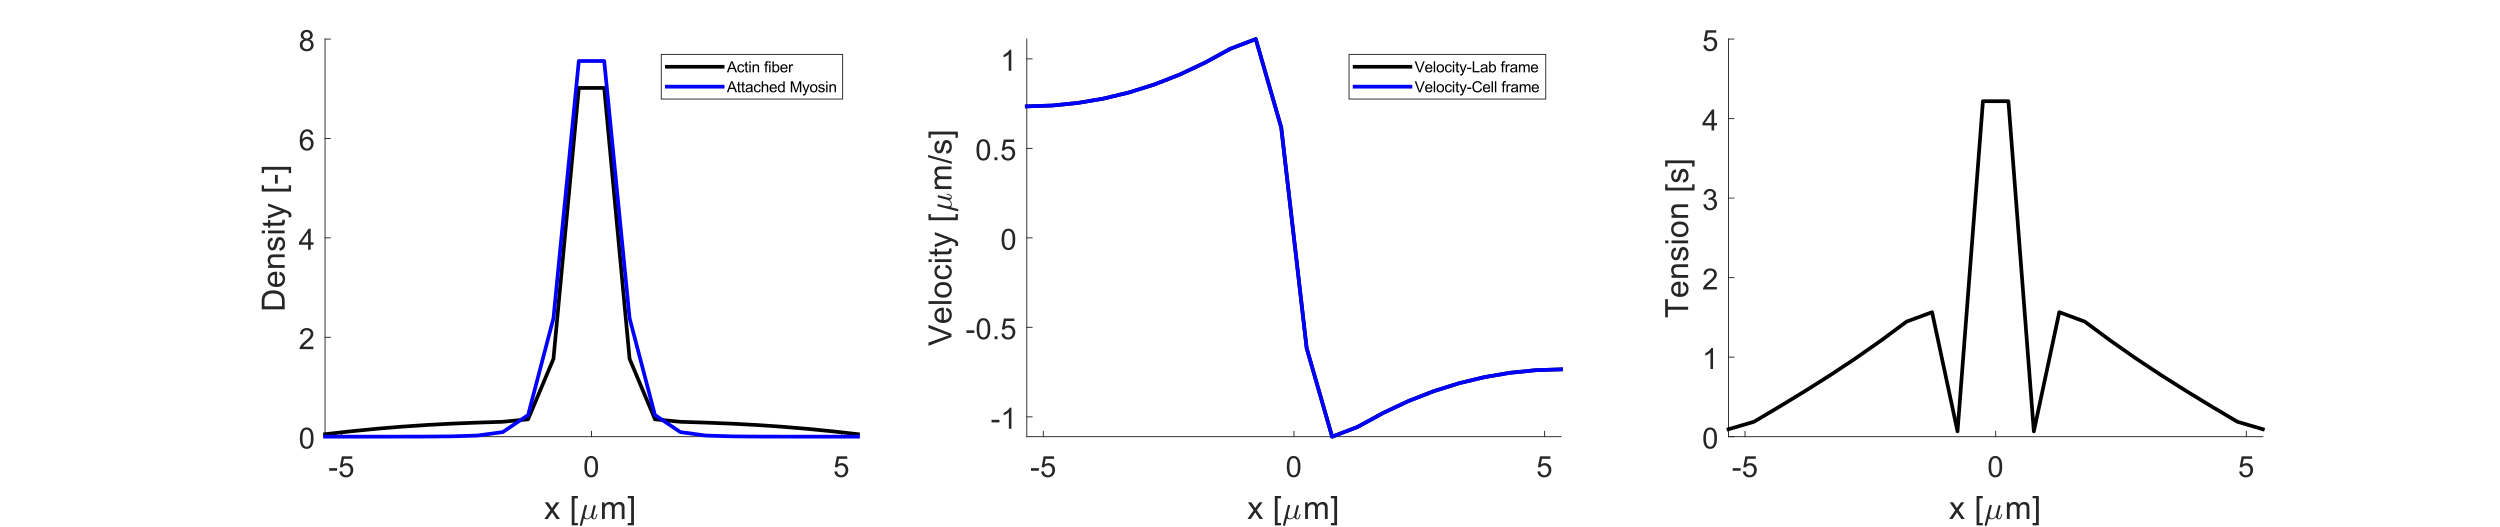 <?xml version="1.0"?>
<!DOCTYPE svg PUBLIC '-//W3C//DTD SVG 1.0//EN'
          'http://www.w3.org/TR/2001/REC-SVG-20010904/DTD/svg10.dtd'>
<svg xmlns:xlink="http://www.w3.org/1999/xlink" style="fill-opacity:1; color-rendering:auto; color-interpolation:auto; text-rendering:auto; stroke:black; stroke-linecap:square; stroke-miterlimit:10; shape-rendering:auto; stroke-opacity:1; fill:black; stroke-dasharray:none; font-weight:normal; stroke-width:1; font-family:'Dialog'; font-style:normal; stroke-linejoin:miter; font-size:12px; stroke-dashoffset:0; image-rendering:auto;" width="1792" height="378" xmlns="http://www.w3.org/2000/svg"
><rect width="100%" height="100%" fill="#808080" stroke="none"/><!--Generated by the Batik Graphics2D SVG Generator--><defs id="genericDefs"
  /><g
  ><defs id="defs1"
    ><clipPath clipPathUnits="userSpaceOnUse" id="clipPath1"
      ><path d="M0 0 L1792 0 L1792 378 L0 378 L0 0 Z"
      /></clipPath
    ></defs
    ><g style="fill:white; stroke:white;"
    ><rect x="0" y="0" width="1792" style="clip-path:url(#clipPath1); stroke:none;" height="378"
    /></g
    ><g style="fill:white; text-rendering:optimizeSpeed; color-rendering:optimizeSpeed; image-rendering:optimizeSpeed; shape-rendering:crispEdges; stroke:white; color-interpolation:sRGB;"
    ><rect x="0" width="1792" height="378" y="0" style="stroke:none;"
      /><path style="stroke:none;" d="M233 313 L615 313 L615 28 L233 28 Z"
    /></g
    ><g style="fill:rgb(38,38,38); text-rendering:geometricPrecision; image-rendering:optimizeQuality; color-rendering:optimizeQuality; stroke-linejoin:round; stroke:rgb(38,38,38); color-interpolation:linearRGB; stroke-width:0.667;"
    ><line y2="313" style="fill:none;" x1="233" x2="615" y1="313"
      /><line y2="309.18" style="fill:none;" x1="244.796" x2="244.796" y1="313"
      /><line y2="309.18" style="fill:none;" x1="424" x2="424" y1="313"
      /><line y2="309.18" style="fill:none;" x1="603.204" x2="603.204" y1="313"
    /></g
    ><g transform="translate(244.796,319.933)" style="font-size:21.333px; fill:rgb(38,38,38); text-rendering:geometricPrecision; image-rendering:optimizeQuality; color-rendering:optimizeQuality; font-family:'SansSerif'; stroke:rgb(38,38,38); color-interpolation:linearRGB;"
    ><path style="stroke:none;" d="M-8.828 17.484 L-8.828 15.625 L-3.156 15.625 L-3.156 17.484 L-8.828 17.484 ZM-1.528 18.062 L0.41 17.891 Q0.628 19.312 1.41 20.023 Q2.191 20.734 3.3 20.734 Q4.628 20.734 5.55 19.734 Q6.472 18.734 6.472 17.062 Q6.472 15.484 5.589 14.57 Q4.707 13.656 3.269 13.656 Q2.378 13.656 1.66 14.062 Q0.941 14.469 0.535 15.125 L-1.2 14.891 L0.254 7.172 L7.722 7.172 L7.722 8.938 L1.722 8.938 L0.925 12.969 Q2.269 12.031 3.753 12.031 Q5.722 12.031 7.082 13.398 Q8.441 14.766 8.441 16.906 Q8.441 18.938 7.253 20.438 Q5.8 22.25 3.3 22.25 Q1.254 22.25 -0.043 21.102 Q-1.34 19.953 -1.528 18.062 Z"
    /></g
    ><g transform="translate(424,319.933)" style="font-size:21.333px; fill:rgb(38,38,38); text-rendering:geometricPrecision; image-rendering:optimizeQuality; color-rendering:optimizeQuality; font-family:'SansSerif'; stroke:rgb(38,38,38); color-interpolation:linearRGB;"
    ><path style="stroke:none;" d="M-5.125 14.594 Q-5.125 11.922 -4.578 10.297 Q-4.031 8.672 -2.953 7.789 Q-1.875 6.906 -0.234 6.906 Q0.984 6.906 1.898 7.391 Q2.812 7.875 3.406 8.797 Q4 9.719 4.336 11.031 Q4.672 12.344 4.672 14.594 Q4.672 17.234 4.133 18.859 Q3.594 20.484 2.508 21.367 Q1.422 22.25 -0.234 22.25 Q-2.406 22.25 -3.641 20.703 Q-5.125 18.828 -5.125 14.594 ZM-3.234 14.594 Q-3.234 18.281 -2.367 19.508 Q-1.5 20.734 -0.234 20.734 Q1.047 20.734 1.914 19.508 Q2.781 18.281 2.781 14.594 Q2.781 10.875 1.914 9.656 Q1.047 8.438 -0.25 8.438 Q-1.516 8.438 -2.281 9.516 Q-3.234 10.891 -3.234 14.594 Z"
    /></g
    ><g transform="translate(603.204,319.933)" style="font-size:21.333px; fill:rgb(38,38,38); text-rendering:geometricPrecision; image-rendering:optimizeQuality; color-rendering:optimizeQuality; font-family:'SansSerif'; stroke:rgb(38,38,38); color-interpolation:linearRGB;"
    ><path style="stroke:none;" d="M-5.125 18.062 L-3.188 17.891 Q-2.969 19.312 -2.188 20.023 Q-1.406 20.734 -0.297 20.734 Q1.031 20.734 1.953 19.734 Q2.875 18.734 2.875 17.062 Q2.875 15.484 1.992 14.57 Q1.109 13.656 -0.328 13.656 Q-1.219 13.656 -1.938 14.062 Q-2.656 14.469 -3.062 15.125 L-4.797 14.891 L-3.344 7.172 L4.125 7.172 L4.125 8.938 L-1.875 8.938 L-2.672 12.969 Q-1.328 12.031 0.156 12.031 Q2.125 12.031 3.484 13.398 Q4.844 14.766 4.844 16.906 Q4.844 18.938 3.656 20.438 Q2.203 22.25 -0.297 22.25 Q-2.344 22.25 -3.641 21.102 Q-4.938 19.953 -5.125 18.062 Z"
    /></g
    ><g transform="translate(390,372)" style="font-size:23.467px; fill:rgb(38,38,38); text-rendering:geometricPrecision; image-rendering:optimizeQuality; color-rendering:optimizeQuality; font-family:'SansSerif'; stroke:rgb(38,38,38); color-interpolation:linearRGB;"
    ><path style="stroke:none;" d="M0.172 0 L4.531 -6.203 L0.5 -11.922 L3.016 -11.922 L4.859 -9.125 Q5.375 -8.328 5.688 -7.797 Q6.172 -8.531 6.594 -9.109 L8.609 -11.922 L11.016 -11.922 L6.891 -6.312 L11.328 0 L8.844 0 L6.406 -3.703 L5.75 -4.703 L2.609 0 L0.172 0 ZM19.793 4.578 L19.793 -16.469 L24.246 -16.469 L24.246 -14.797 L21.809 -14.797 L21.809 2.891 L24.246 2.891 L24.246 4.578 L19.793 4.578 Z"
    /></g
    ><g transform="translate(415,372)" style="font-size:23.467px; fill:rgb(38,38,38); text-rendering:geometricPrecision; image-rendering:optimizeQuality; color-rendering:optimizeQuality; font-family:'mwb_cmmi10'; stroke:rgb(38,38,38); color-interpolation:linearRGB;"
    ><path style="stroke:none;" d="M0.641 4.328 Q0.641 4.188 0.656 4.141 L4.047 -9.438 Q4.141 -9.766 4.406 -9.961 Q4.672 -10.156 5.016 -10.156 Q5.297 -10.156 5.5 -9.984 Q5.703 -9.812 5.703 -9.531 Q5.703 -9.453 5.695 -9.414 Q5.688 -9.375 5.688 -9.328 L4.328 -3.953 Q4.094 -3 4.094 -2.297 Q4.094 -1.453 4.5 -0.898 Q4.906 -0.344 5.734 -0.344 Q7.406 -0.344 8.672 -2.438 Q8.688 -2.453 8.688 -2.469 Q8.688 -2.484 8.688 -2.5 L10.359 -9.172 Q10.438 -9.484 10.719 -9.703 Q11 -9.922 11.328 -9.922 Q11.594 -9.922 11.797 -9.742 Q12 -9.562 12 -9.266 Q12 -9.125 11.984 -9.078 L10.328 -2.453 Q10.156 -1.812 10.156 -1.344 Q10.156 -0.344 10.844 -0.344 Q11.562 -0.344 11.922 -1.234 Q12.281 -2.125 12.562 -3.375 Q12.594 -3.516 12.75 -3.516 L13.016 -3.516 Q13.109 -3.516 13.172 -3.445 Q13.234 -3.375 13.234 -3.297 Q12.828 -1.688 12.352 -0.711 Q11.875 0.266 10.797 0.266 Q10.031 0.266 9.438 -0.18 Q8.844 -0.625 8.672 -1.359 Q8.094 -0.641 7.328 -0.188 Q6.562 0.266 5.703 0.266 Q4.266 0.266 3.453 -0.422 L2.281 4.234 Q2.219 4.562 1.945 4.766 Q1.672 4.969 1.344 4.969 Q1.062 4.969 0.852 4.789 Q0.641 4.609 0.641 4.328 Z"
    /></g
    ><g transform="translate(430,372)" style="font-size:23.467px; fill:rgb(38,38,38); text-rendering:geometricPrecision; image-rendering:optimizeQuality; color-rendering:optimizeQuality; font-family:'SansSerif'; stroke:rgb(38,38,38); color-interpolation:linearRGB;"
    ><path style="stroke:none;" d="M1.516 0 L1.516 -11.922 L3.328 -11.922 L3.328 -10.25 Q3.891 -11.125 4.82 -11.664 Q5.75 -12.203 6.938 -12.203 Q8.266 -12.203 9.117 -11.648 Q9.969 -11.094 10.312 -10.109 Q11.719 -12.203 14 -12.203 Q15.766 -12.203 16.719 -11.219 Q17.672 -10.234 17.672 -8.188 L17.672 0 L15.672 0 L15.672 -7.516 Q15.672 -8.719 15.477 -9.258 Q15.281 -9.797 14.758 -10.117 Q14.234 -10.438 13.547 -10.438 Q12.281 -10.438 11.453 -9.602 Q10.625 -8.766 10.625 -6.922 L10.625 0 L8.609 0 L8.609 -7.75 Q8.609 -9.094 8.109 -9.766 Q7.609 -10.438 6.484 -10.438 Q5.641 -10.438 4.914 -9.992 Q4.188 -9.547 3.859 -8.68 Q3.531 -7.812 3.531 -6.188 L3.531 0 L1.516 0 ZM24.414 4.578 L19.961 4.578 L19.961 2.891 L22.399 2.891 L22.399 -14.797 L19.961 -14.797 L19.961 -16.469 L24.414 -16.469 L24.414 4.578 Z"
    /></g
    ><g style="fill:rgb(38,38,38); text-rendering:geometricPrecision; image-rendering:optimizeQuality; color-rendering:optimizeQuality; stroke-linejoin:round; stroke:rgb(38,38,38); color-interpolation:linearRGB; stroke-width:0.667;"
    ><line y2="28" style="fill:none;" x1="233" x2="233" y1="313"
      /><line y2="313" style="fill:none;" x1="233" x2="236.82" y1="313"
      /><line y2="241.75" style="fill:none;" x1="233" x2="236.82" y1="241.75"
      /><line y2="170.5" style="fill:none;" x1="233" x2="236.82" y1="170.5"
      /><line y2="99.25" style="fill:none;" x1="233" x2="236.82" y1="99.25"
      /><line y2="28" style="fill:none;" x1="233" x2="236.82" y1="28"
    /></g
    ><g transform="translate(226.067,313)" style="font-size:21.333px; fill:rgb(38,38,38); text-rendering:geometricPrecision; image-rendering:optimizeQuality; color-rendering:optimizeQuality; font-family:'SansSerif'; stroke:rgb(38,38,38); color-interpolation:linearRGB;"
    ><path style="stroke:none;" d="M-11.125 1.094 Q-11.125 -1.578 -10.578 -3.203 Q-10.031 -4.828 -8.953 -5.711 Q-7.875 -6.594 -6.234 -6.594 Q-5.016 -6.594 -4.102 -6.109 Q-3.188 -5.625 -2.594 -4.703 Q-2 -3.781 -1.664 -2.469 Q-1.328 -1.156 -1.328 1.094 Q-1.328 3.734 -1.867 5.359 Q-2.406 6.984 -3.492 7.867 Q-4.578 8.75 -6.234 8.75 Q-8.406 8.75 -9.641 7.203 Q-11.125 5.328 -11.125 1.094 ZM-9.234 1.094 Q-9.234 4.781 -8.367 6.008 Q-7.5 7.234 -6.234 7.234 Q-4.953 7.234 -4.086 6.008 Q-3.219 4.781 -3.219 1.094 Q-3.219 -2.625 -4.086 -3.844 Q-4.953 -5.062 -6.25 -5.062 Q-7.516 -5.062 -8.281 -3.984 Q-9.234 -2.609 -9.234 1.094 Z"
    /></g
    ><g transform="translate(226.067,241.75)" style="font-size:21.333px; fill:rgb(38,38,38); text-rendering:geometricPrecision; image-rendering:optimizeQuality; color-rendering:optimizeQuality; font-family:'SansSerif'; stroke:rgb(38,38,38); color-interpolation:linearRGB;"
    ><path style="stroke:none;" d="M-1.422 6.719 L-1.422 8.5 L-11.359 8.5 Q-11.391 7.828 -11.156 7.219 Q-10.766 6.203 -9.93 5.219 Q-9.094 4.234 -7.516 2.938 Q-5.062 0.938 -4.203 -0.242 Q-3.344 -1.422 -3.344 -2.469 Q-3.344 -3.562 -4.133 -4.312 Q-4.922 -5.062 -6.172 -5.062 Q-7.516 -5.062 -8.312 -4.266 Q-9.109 -3.469 -9.125 -2.047 L-11.016 -2.25 Q-10.828 -4.375 -9.555 -5.484 Q-8.281 -6.594 -6.141 -6.594 Q-3.969 -6.594 -2.711 -5.391 Q-1.453 -4.188 -1.453 -2.422 Q-1.453 -1.516 -1.82 -0.648 Q-2.188 0.219 -3.047 1.188 Q-3.906 2.156 -5.891 3.828 Q-7.547 5.234 -8.023 5.727 Q-8.5 6.219 -8.797 6.719 L-1.422 6.719 Z"
    /></g
    ><g transform="translate(226.067,170.5)" style="font-size:21.333px; fill:rgb(38,38,38); text-rendering:geometricPrecision; image-rendering:optimizeQuality; color-rendering:optimizeQuality; font-family:'SansSerif'; stroke:rgb(38,38,38); color-interpolation:linearRGB;"
    ><path style="stroke:none;" d="M-5.219 8.5 L-5.219 4.906 L-11.734 4.906 L-11.734 3.203 L-4.875 -6.531 L-3.359 -6.531 L-3.359 3.203 L-1.328 3.203 L-1.328 4.906 L-3.359 4.906 L-3.359 8.5 L-5.219 8.5 ZM-5.219 3.203 L-5.219 -3.562 L-9.922 3.203 L-5.219 3.203 Z"
    /></g
    ><g transform="translate(226.067,99.25)" style="font-size:21.333px; fill:rgb(38,38,38); text-rendering:geometricPrecision; image-rendering:optimizeQuality; color-rendering:optimizeQuality; font-family:'SansSerif'; stroke:rgb(38,38,38); color-interpolation:linearRGB;"
    ><path style="stroke:none;" d="M-1.547 -2.844 L-3.391 -2.703 Q-3.625 -3.797 -4.078 -4.281 Q-4.828 -5.078 -5.922 -5.078 Q-6.812 -5.078 -7.484 -4.578 Q-8.344 -3.953 -8.852 -2.734 Q-9.359 -1.516 -9.375 0.75 Q-8.703 -0.266 -7.742 -0.758 Q-6.781 -1.25 -5.719 -1.25 Q-3.875 -1.25 -2.578 0.109 Q-1.281 1.469 -1.281 3.625 Q-1.281 5.031 -1.891 6.25 Q-2.5 7.469 -3.57 8.109 Q-4.641 8.75 -5.984 8.75 Q-8.297 8.75 -9.75 7.055 Q-11.203 5.359 -11.203 1.469 Q-11.203 -2.891 -9.594 -4.875 Q-8.203 -6.594 -5.812 -6.594 Q-4.047 -6.594 -2.914 -5.602 Q-1.781 -4.609 -1.547 -2.844 ZM-9.094 3.625 Q-9.094 4.578 -8.688 5.453 Q-8.281 6.328 -7.555 6.781 Q-6.828 7.234 -6.016 7.234 Q-4.859 7.234 -4.016 6.297 Q-3.172 5.359 -3.172 3.734 Q-3.172 2.172 -4 1.273 Q-4.828 0.375 -6.094 0.375 Q-7.344 0.375 -8.219 1.273 Q-9.094 2.172 -9.094 3.625 Z"
    /></g
    ><g transform="translate(226.067,28)" style="font-size:21.333px; fill:rgb(38,38,38); text-rendering:geometricPrecision; image-rendering:optimizeQuality; color-rendering:optimizeQuality; font-family:'SansSerif'; stroke:rgb(38,38,38); color-interpolation:linearRGB;"
    ><path style="stroke:none;" d="M-8.281 0.344 Q-9.438 -0.078 -9.992 -0.852 Q-10.547 -1.625 -10.547 -2.719 Q-10.547 -4.359 -9.367 -5.477 Q-8.188 -6.594 -6.234 -6.594 Q-4.266 -6.594 -3.062 -5.453 Q-1.859 -4.312 -1.859 -2.672 Q-1.859 -1.625 -2.406 -0.852 Q-2.953 -0.078 -4.078 0.344 Q-2.688 0.797 -1.969 1.805 Q-1.25 2.812 -1.25 4.203 Q-1.25 6.125 -2.609 7.438 Q-3.969 8.75 -6.203 8.75 Q-8.422 8.75 -9.789 7.438 Q-11.156 6.125 -11.156 4.156 Q-11.156 2.688 -10.406 1.695 Q-9.656 0.703 -8.281 0.344 ZM-8.656 -2.781 Q-8.656 -1.719 -7.969 -1.039 Q-7.281 -0.359 -6.188 -0.359 Q-5.125 -0.359 -4.438 -1.031 Q-3.75 -1.703 -3.75 -2.672 Q-3.75 -3.688 -4.453 -4.383 Q-5.156 -5.078 -6.203 -5.078 Q-7.266 -5.078 -7.961 -4.398 Q-8.656 -3.719 -8.656 -2.781 ZM-9.25 4.156 Q-9.25 4.953 -8.875 5.688 Q-8.5 6.422 -7.766 6.828 Q-7.031 7.234 -6.172 7.234 Q-4.859 7.234 -3.992 6.383 Q-3.125 5.531 -3.125 4.219 Q-3.125 2.891 -4.016 2.016 Q-4.906 1.141 -6.234 1.141 Q-7.547 1.141 -8.398 2.008 Q-9.25 2.875 -9.25 4.156 Z"
    /></g
    ><g transform="translate(210.067,170.5) rotate(-90)" style="font-size:23.467px; fill:rgb(38,38,38); text-rendering:geometricPrecision; image-rendering:optimizeQuality; color-rendering:optimizeQuality; font-family:'SansSerif'; stroke:rgb(38,38,38); color-interpolation:linearRGB;"
    ><path style="stroke:none;" d="M-51.219 -6 L-51.219 -22.469 L-45.547 -22.469 Q-43.641 -22.469 -42.625 -22.234 Q-41.203 -21.906 -40.203 -21.047 Q-38.906 -19.953 -38.258 -18.234 Q-37.609 -16.516 -37.609 -14.328 Q-37.609 -12.453 -38.047 -11 Q-38.484 -9.547 -39.172 -8.602 Q-39.859 -7.656 -40.672 -7.109 Q-41.484 -6.562 -42.641 -6.281 Q-43.797 -6 -45.281 -6 L-51.219 -6 ZM-49.047 -7.938 L-45.531 -7.938 Q-43.906 -7.938 -42.977 -8.242 Q-42.047 -8.547 -41.5 -9.094 Q-40.719 -9.875 -40.289 -11.18 Q-39.859 -12.484 -39.859 -14.359 Q-39.859 -16.938 -40.711 -18.328 Q-41.562 -19.719 -42.766 -20.188 Q-43.641 -20.516 -45.594 -20.516 L-49.047 -20.516 L-49.047 -7.938 ZM-26.387 -9.844 L-24.309 -9.578 Q-24.793 -7.75 -26.129 -6.742 Q-27.465 -5.734 -29.543 -5.734 Q-32.168 -5.734 -33.699 -7.344 Q-35.23 -8.953 -35.23 -11.859 Q-35.23 -14.875 -33.684 -16.539 Q-32.137 -18.203 -29.668 -18.203 Q-27.262 -18.203 -25.746 -16.57 Q-24.23 -14.938 -24.23 -11.984 Q-24.23 -11.812 -24.246 -11.453 L-33.137 -11.453 Q-33.027 -9.484 -32.027 -8.438 Q-31.027 -7.391 -29.543 -7.391 Q-28.434 -7.391 -27.645 -7.977 Q-26.855 -8.562 -26.387 -9.844 ZM-33.027 -13.109 L-26.371 -13.109 Q-26.512 -14.609 -27.137 -15.359 Q-28.105 -16.531 -29.637 -16.531 Q-31.027 -16.531 -31.98 -15.602 Q-32.934 -14.672 -33.027 -13.109 ZM-21.524 -6 L-21.524 -17.922 L-19.711 -17.922 L-19.711 -16.234 Q-18.383 -18.203 -15.914 -18.203 Q-14.836 -18.203 -13.93 -17.812 Q-13.024 -17.422 -12.571 -16.789 Q-12.117 -16.156 -11.946 -15.297 Q-11.836 -14.734 -11.836 -13.328 L-11.836 -6 L-13.852 -6 L-13.852 -13.25 Q-13.852 -14.484 -14.086 -15.102 Q-14.321 -15.719 -14.922 -16.078 Q-15.524 -16.438 -16.336 -16.438 Q-17.633 -16.438 -18.571 -15.625 Q-19.508 -14.812 -19.508 -12.516 L-19.508 -6 L-21.524 -6 ZM-9.301 -9.562 L-7.301 -9.875 Q-7.13 -8.672 -6.364 -8.031 Q-5.598 -7.391 -4.208 -7.391 Q-2.817 -7.391 -2.145 -7.961 Q-1.473 -8.531 -1.473 -9.297 Q-1.473 -9.969 -2.067 -10.375 Q-2.473 -10.641 -4.13 -11.047 Q-6.348 -11.609 -7.208 -12.023 Q-8.067 -12.438 -8.512 -13.164 Q-8.958 -13.891 -8.958 -14.766 Q-8.958 -15.562 -8.591 -16.242 Q-8.223 -16.922 -7.598 -17.359 Q-7.13 -17.719 -6.317 -17.961 Q-5.505 -18.203 -4.567 -18.203 Q-3.161 -18.203 -2.098 -17.797 Q-1.036 -17.391 -0.536 -16.695 Q-0.036 -16 0.152 -14.844 L-1.817 -14.578 Q-1.958 -15.5 -2.598 -16.016 Q-3.239 -16.531 -4.426 -16.531 Q-5.817 -16.531 -6.411 -16.07 Q-7.005 -15.609 -7.005 -15 Q-7.005 -14.609 -6.755 -14.281 Q-6.505 -13.969 -5.989 -13.75 Q-5.676 -13.641 -4.192 -13.234 Q-2.051 -12.656 -1.208 -12.297 Q-0.364 -11.938 0.12 -11.234 Q0.605 -10.531 0.605 -9.5 Q0.605 -8.5 0.019 -7.602 Q-0.567 -6.703 -1.684 -6.219 Q-2.801 -5.734 -4.192 -5.734 Q-6.52 -5.734 -7.739 -6.695 Q-8.958 -7.656 -9.301 -9.562 ZM3.245 -20.141 L3.245 -22.469 L5.261 -22.469 L5.261 -20.141 L3.245 -20.141 ZM3.245 -6 L3.245 -17.922 L5.261 -17.922 L5.261 -6 L3.245 -6 ZM12.859 -7.812 L13.14 -6.016 Q12.296 -5.844 11.609 -5.844 Q10.515 -5.844 9.906 -6.195 Q9.296 -6.547 9.054 -7.109 Q8.812 -7.672 8.812 -9.5 L8.812 -16.359 L7.327 -16.359 L7.327 -17.922 L8.812 -17.922 L8.812 -20.875 L10.812 -22.094 L10.812 -17.922 L12.859 -17.922 L12.859 -16.359 L10.812 -16.359 L10.812 -9.375 Q10.812 -8.516 10.921 -8.266 Q11.031 -8.016 11.273 -7.875 Q11.515 -7.734 11.968 -7.734 Q12.296 -7.734 12.859 -7.812 ZM14.855 -1.406 L14.636 -3.297 Q15.292 -3.125 15.792 -3.125 Q16.464 -3.125 16.87 -3.352 Q17.277 -3.578 17.527 -3.984 Q17.73 -4.281 18.152 -5.484 Q18.199 -5.656 18.324 -5.984 L13.808 -17.922 L15.98 -17.922 L18.464 -11.016 Q18.949 -9.703 19.324 -8.25 Q19.683 -9.656 20.167 -10.969 L22.714 -17.922 L24.73 -17.922 L20.199 -5.797 Q19.464 -3.828 19.058 -3.094 Q18.527 -2.094 17.824 -1.625 Q17.12 -1.156 16.167 -1.156 Q15.574 -1.156 14.855 -1.406 ZM33.226 -1.422 L33.226 -22.469 L37.679 -22.469 L37.679 -20.797 L35.242 -20.797 L35.242 -3.109 L37.679 -3.109 L37.679 -1.422 L33.226 -1.422 ZM38.91 -10.938 L38.91 -12.969 L45.113 -12.969 L45.113 -10.938 L38.91 -10.938 ZM50.871 -1.422 L46.417 -1.422 L46.417 -3.109 L48.855 -3.109 L48.855 -20.797 L46.417 -20.797 L46.417 -22.469 L50.871 -22.469 L50.871 -1.422 Z"
    /></g
    ><g style="stroke-linecap:butt; text-rendering:geometricPrecision; color-rendering:optimizeQuality; image-rendering:optimizeQuality; stroke-linejoin:round; color-interpolation:linearRGB; stroke-width:2.667;"
    ><path d="M233 311.239 L251.19 309.185 L269.381 307.387 L287.571 305.866 L305.762 304.627 L323.952 303.657 L342.143 302.93 L360.333 302.343 L378.524 300.564 L396.714 257.221 L414.905 63.039 L433.095 63.039 L451.286 257.221 L469.476 300.564 L487.667 302.343 L505.857 302.93 L524.048 303.657 L542.238 304.627 L560.429 305.866 L578.619 307.387 L596.809 309.185 L615 311.239" style="fill:none; fill-rule:evenodd;"
      /><path d="M233 312.999 L251.19 312.997 L269.381 312.992 L287.571 312.977 L305.762 312.931 L323.952 312.775 L342.143 312.191 L360.333 309.725 L378.524 297.513 L396.714 228.116 L414.905 43.72 L433.095 43.72 L451.286 228.116 L469.476 297.513 L487.667 309.725 L505.857 312.191 L524.048 312.775 L542.238 312.931 L560.429 312.977 L578.619 312.992 L596.809 312.997 L615 312.999" style="fill:none; fill-rule:evenodd; stroke:blue;"
    /></g
    ><g style="fill:white; text-rendering:optimizeSpeed; color-rendering:optimizeSpeed; image-rendering:optimizeSpeed; shape-rendering:crispEdges; stroke:white; color-interpolation:sRGB;"
    ><path style="stroke:none;" d="M604 71 L604 39 L474 39 L474 71 Z"
    /></g
    ><g transform="translate(521,47.861)" style="font-size:10.667px; text-rendering:geometricPrecision; color-rendering:optimizeQuality; image-rendering:optimizeQuality; font-family:'SansSerif'; color-interpolation:linearRGB;"
    ><path style="stroke:none;" d="M-0.016 4 L3.016 -3.875 L4.125 -3.875 L7.359 4 L6.172 4 L5.25 1.609 L1.953 1.609 L1.094 4 L-0.016 4 ZM2.25 0.766 L4.922 0.766 L4.109 -1.422 Q3.734 -2.406 3.547 -3.047 Q3.391 -2.297 3.125 -1.547 L2.25 0.766 ZM11.561 1.906 L12.498 2.031 Q12.358 3.016 11.709 3.57 Q11.061 4.125 10.139 4.125 Q8.967 4.125 8.256 3.359 Q7.545 2.594 7.545 1.172 Q7.545 0.25 7.85 -0.445 Q8.155 -1.141 8.78 -1.484 Q9.405 -1.828 10.139 -1.828 Q11.061 -1.828 11.655 -1.359 Q12.248 -0.891 12.42 -0.031 L11.467 0.109 Q11.342 -0.453 10.998 -0.742 Q10.655 -1.031 10.17 -1.031 Q9.451 -1.031 8.99 -0.508 Q8.53 0.016 8.53 1.141 Q8.53 2.297 8.967 2.812 Q9.405 3.328 10.123 3.328 Q10.686 3.328 11.069 2.984 Q11.451 2.641 11.561 1.906 ZM15.28 3.141 L15.405 3.984 Q14.998 4.078 14.686 4.078 Q14.155 4.078 13.865 3.906 Q13.576 3.734 13.459 3.469 Q13.342 3.203 13.342 2.328 L13.342 -0.953 L12.623 -0.953 L12.623 -1.703 L13.342 -1.703 L13.342 -3.109 L14.295 -3.703 L14.295 -1.703 L15.28 -1.703 L15.28 -0.953 L14.295 -0.953 L14.295 2.391 Q14.295 2.797 14.35 2.914 Q14.405 3.031 14.522 3.102 Q14.639 3.172 14.842 3.172 Q15.014 3.172 15.28 3.141 ZM16.131 -2.766 L16.131 -3.875 L17.099 -3.875 L17.099 -2.766 L16.131 -2.766 ZM16.131 4 L16.131 -1.703 L17.099 -1.703 L17.099 4 L16.131 4 ZM18.483 4 L18.483 -1.703 L19.358 -1.703 L19.358 -0.891 Q19.983 -1.828 21.17 -1.828 Q21.686 -1.828 22.123 -1.648 Q22.561 -1.469 22.772 -1.164 Q22.983 -0.859 23.076 -0.453 Q23.123 -0.172 23.123 0.5 L23.123 4 L22.154 4 L22.154 0.531 Q22.154 -0.062 22.045 -0.352 Q21.936 -0.641 21.647 -0.82 Q21.358 -1 20.967 -1 Q20.358 -1 19.904 -0.609 Q19.451 -0.219 19.451 0.891 L19.451 4 L18.483 4 ZM27.604 4 L27.604 -0.953 L26.76 -0.953 L26.76 -1.703 L27.604 -1.703 L27.604 -2.312 Q27.604 -2.891 27.713 -3.172 Q27.854 -3.547 28.206 -3.781 Q28.557 -4.016 29.182 -4.016 Q29.588 -4.016 30.088 -3.906 L29.948 -3.062 Q29.635 -3.125 29.37 -3.125 Q28.932 -3.125 28.753 -2.938 Q28.573 -2.75 28.573 -2.234 L28.573 -1.703 L29.682 -1.703 L29.682 -0.953 L28.573 -0.953 L28.573 4 L27.604 4 ZM30.346 -2.766 L30.346 -3.875 L31.315 -3.875 L31.315 -2.766 L30.346 -2.766 ZM30.346 4 L30.346 -1.703 L31.315 -1.703 L31.315 4 L30.346 4 ZM33.589 4 L32.698 4 L32.698 -3.875 L33.667 -3.875 L33.667 -1.062 Q34.276 -1.828 35.229 -1.828 Q35.76 -1.828 36.229 -1.617 Q36.698 -1.406 37.003 -1.023 Q37.307 -0.641 37.479 -0.102 Q37.651 0.438 37.651 1.062 Q37.651 2.531 36.925 3.328 Q36.198 4.125 35.182 4.125 Q34.167 4.125 33.589 3.281 L33.589 4 ZM33.589 1.109 Q33.589 2.125 33.87 2.594 Q34.323 3.328 35.104 3.328 Q35.729 3.328 36.19 2.781 Q36.651 2.234 36.651 1.141 Q36.651 0.031 36.214 -0.5 Q35.776 -1.031 35.135 -1.031 Q34.51 -1.031 34.05 -0.484 Q33.589 0.062 33.589 1.109 ZM42.531 2.156 L43.531 2.281 Q43.296 3.156 42.656 3.641 Q42.015 4.125 41.031 4.125 Q39.781 4.125 39.046 3.359 Q38.312 2.594 38.312 1.203 Q38.312 -0.25 39.054 -1.039 Q39.796 -1.828 40.968 -1.828 Q42.124 -1.828 42.843 -1.055 Q43.562 -0.281 43.562 1.141 Q43.562 1.219 43.562 1.391 L39.312 1.391 Q39.359 2.328 39.835 2.828 Q40.312 3.328 41.031 3.328 Q41.562 3.328 41.937 3.055 Q42.312 2.781 42.531 2.156 ZM39.359 0.594 L42.546 0.594 Q42.484 -0.125 42.187 -0.484 Q41.718 -1.031 40.984 -1.031 Q40.312 -1.031 39.859 -0.586 Q39.406 -0.141 39.359 0.594 ZM44.551 4 L44.551 -1.703 L45.41 -1.703 L45.41 -0.844 Q45.754 -1.453 46.035 -1.641 Q46.316 -1.828 46.645 -1.828 Q47.145 -1.828 47.645 -1.516 L47.316 -0.625 Q46.957 -0.828 46.598 -0.828 Q46.285 -0.828 46.035 -0.641 Q45.785 -0.453 45.676 -0.109 Q45.52 0.406 45.52 1.016 L45.52 4 L44.551 4 Z"
    /></g
    ><g style="stroke-linecap:butt; text-rendering:geometricPrecision; color-rendering:optimizeQuality; image-rendering:optimizeQuality; stroke-linejoin:round; color-interpolation:linearRGB; stroke-width:2.667;"
    ><line y2="47.861" style="fill:none;" x1="478" x2="518" y1="47.861"
    /></g
    ><g transform="translate(521,62.139)" style="font-size:10.667px; text-rendering:geometricPrecision; color-rendering:optimizeQuality; image-rendering:optimizeQuality; font-family:'SansSerif'; color-interpolation:linearRGB;"
    ><path style="stroke:none;" d="M-0.016 4 L3.016 -3.875 L4.125 -3.875 L7.359 4 L6.172 4 L5.25 1.609 L1.953 1.609 L1.094 4 L-0.016 4 ZM2.25 0.766 L4.922 0.766 L4.109 -1.422 Q3.734 -2.406 3.547 -3.047 Q3.391 -2.297 3.125 -1.547 L2.25 0.766 ZM9.951 3.141 L10.076 3.984 Q9.67 4.078 9.358 4.078 Q8.826 4.078 8.537 3.906 Q8.248 3.734 8.131 3.469 Q8.014 3.203 8.014 2.328 L8.014 -0.953 L7.295 -0.953 L7.295 -1.703 L8.014 -1.703 L8.014 -3.109 L8.967 -3.703 L8.967 -1.703 L9.951 -1.703 L9.951 -0.953 L8.967 -0.953 L8.967 2.391 Q8.967 2.797 9.022 2.914 Q9.076 3.031 9.194 3.102 Q9.311 3.172 9.514 3.172 Q9.686 3.172 9.951 3.141 ZM12.912 3.141 L13.037 3.984 Q12.631 4.078 12.318 4.078 Q11.787 4.078 11.498 3.906 Q11.209 3.734 11.092 3.469 Q10.975 3.203 10.975 2.328 L10.975 -0.953 L10.256 -0.953 L10.256 -1.703 L10.975 -1.703 L10.975 -3.109 L11.928 -3.703 L11.928 -1.703 L12.912 -1.703 L12.912 -0.953 L11.928 -0.953 L11.928 2.391 Q11.928 2.797 11.982 2.914 Q12.037 3.031 12.154 3.102 Q12.271 3.172 12.475 3.172 Q12.646 3.172 12.912 3.141 ZM17.482 3.297 Q16.935 3.75 16.443 3.938 Q15.951 4.125 15.373 4.125 Q14.435 4.125 13.927 3.664 Q13.42 3.203 13.42 2.5 Q13.42 2.078 13.615 1.734 Q13.81 1.391 14.115 1.18 Q14.42 0.969 14.81 0.859 Q15.091 0.781 15.67 0.719 Q16.841 0.578 17.388 0.375 Q17.404 0.188 17.404 0.125 Q17.404 -0.469 17.123 -0.703 Q16.763 -1.031 16.029 -1.031 Q15.341 -1.031 15.021 -0.797 Q14.701 -0.562 14.545 0.047 L13.591 -0.078 Q13.716 -0.688 14.013 -1.062 Q14.31 -1.438 14.873 -1.633 Q15.435 -1.828 16.17 -1.828 Q16.904 -1.828 17.357 -1.656 Q17.81 -1.484 18.021 -1.227 Q18.232 -0.969 18.326 -0.578 Q18.373 -0.328 18.373 0.328 L18.373 1.609 Q18.373 2.953 18.435 3.312 Q18.498 3.672 18.685 4 L17.67 4 Q17.513 3.703 17.482 3.297 ZM17.388 1.141 Q16.873 1.359 15.81 1.5 Q15.216 1.594 14.974 1.695 Q14.732 1.797 14.591 2.008 Q14.451 2.219 14.451 2.469 Q14.451 2.859 14.748 3.117 Q15.045 3.375 15.607 3.375 Q16.17 3.375 16.599 3.125 Q17.029 2.875 17.248 2.453 Q17.388 2.125 17.388 1.484 L17.388 1.141 ZM23.409 1.906 L24.346 2.031 Q24.205 3.016 23.557 3.57 Q22.909 4.125 21.987 4.125 Q20.815 4.125 20.104 3.359 Q19.393 2.594 19.393 1.172 Q19.393 0.25 19.698 -0.445 Q20.002 -1.141 20.627 -1.484 Q21.252 -1.828 21.987 -1.828 Q22.909 -1.828 23.502 -1.359 Q24.096 -0.891 24.268 -0.031 L23.315 0.109 Q23.19 -0.453 22.846 -0.742 Q22.502 -1.031 22.018 -1.031 Q21.299 -1.031 20.838 -0.508 Q20.377 0.016 20.377 1.141 Q20.377 2.297 20.815 2.812 Q21.252 3.328 21.971 3.328 Q22.534 3.328 22.916 2.984 Q23.299 2.641 23.409 1.906 ZM25.002 4 L25.002 -3.875 L25.971 -3.875 L25.971 -1.047 Q26.659 -1.828 27.69 -1.828 Q28.315 -1.828 28.784 -1.578 Q29.252 -1.328 29.455 -0.891 Q29.659 -0.453 29.659 0.391 L29.659 4 L28.69 4 L28.69 0.391 Q28.69 -0.344 28.377 -0.672 Q28.065 -1 27.487 -1 Q27.049 -1 26.674 -0.781 Q26.299 -0.562 26.135 -0.18 Q25.971 0.203 25.971 0.875 L25.971 4 L25.002 4 ZM34.835 2.156 L35.835 2.281 Q35.601 3.156 34.96 3.641 Q34.319 4.125 33.335 4.125 Q32.085 4.125 31.351 3.359 Q30.616 2.594 30.616 1.203 Q30.616 -0.25 31.358 -1.039 Q32.101 -1.828 33.273 -1.828 Q34.429 -1.828 35.148 -1.055 Q35.866 -0.281 35.866 1.141 Q35.866 1.219 35.866 1.391 L31.616 1.391 Q31.663 2.328 32.14 2.828 Q32.616 3.328 33.335 3.328 Q33.866 3.328 34.241 3.055 Q34.616 2.781 34.835 2.156 ZM31.663 0.594 L34.851 0.594 Q34.788 -0.125 34.491 -0.484 Q34.023 -1.031 33.288 -1.031 Q32.616 -1.031 32.163 -0.586 Q31.71 -0.141 31.663 0.594 ZM40.558 4 L40.558 3.281 Q40.027 4.125 38.965 4.125 Q38.293 4.125 37.715 3.75 Q37.137 3.375 36.824 2.703 Q36.512 2.031 36.512 1.156 Q36.512 0.297 36.801 -0.398 Q37.09 -1.094 37.652 -1.461 Q38.215 -1.828 38.918 -1.828 Q39.433 -1.828 39.84 -1.609 Q40.246 -1.391 40.496 -1.047 L40.496 -3.875 L41.465 -3.875 L41.465 4 L40.558 4 ZM37.512 1.156 Q37.512 2.25 37.972 2.789 Q38.433 3.328 39.058 3.328 Q39.699 3.328 40.137 2.812 Q40.574 2.297 40.574 1.234 Q40.574 0.062 40.129 -0.484 Q39.683 -1.031 39.012 -1.031 Q38.371 -1.031 37.941 -0.508 Q37.512 0.016 37.512 1.156 ZM45.836 4 L45.836 -3.875 L47.414 -3.875 L49.274 1.703 Q49.524 2.484 49.649 2.859 Q49.789 2.438 50.071 1.609 L51.946 -3.875 L53.352 -3.875 L53.352 4 L52.352 4 L52.352 -2.594 L50.055 4 L49.117 4 L46.852 -2.703 L46.852 4 L45.836 4 ZM54.588 6.203 L54.479 5.297 Q54.791 5.375 55.025 5.375 Q55.354 5.375 55.549 5.266 Q55.744 5.156 55.854 4.969 Q55.947 4.828 56.15 4.25 Q56.182 4.172 56.244 4.016 L54.072 -1.703 L55.119 -1.703 L56.307 1.594 Q56.541 2.234 56.713 2.922 Q56.885 2.25 57.119 1.625 L58.338 -1.703 L59.307 -1.703 L57.135 4.094 Q56.791 5.031 56.588 5.391 Q56.338 5.875 56.002 6.094 Q55.666 6.312 55.213 6.312 Q54.932 6.312 54.588 6.203 ZM59.588 1.141 Q59.588 -0.438 60.479 -1.203 Q61.213 -1.828 62.275 -1.828 Q63.447 -1.828 64.189 -1.062 Q64.932 -0.297 64.932 1.062 Q64.932 2.172 64.604 2.805 Q64.275 3.438 63.643 3.781 Q63.01 4.125 62.275 4.125 Q61.072 4.125 60.33 3.359 Q59.588 2.594 59.588 1.141 ZM60.588 1.141 Q60.588 2.25 61.065 2.789 Q61.541 3.328 62.275 3.328 Q62.994 3.328 63.471 2.781 Q63.947 2.234 63.947 1.109 Q63.947 0.062 63.463 -0.484 Q62.979 -1.031 62.275 -1.031 Q61.541 -1.031 61.065 -0.492 Q60.588 0.047 60.588 1.141 ZM65.499 2.297 L66.452 2.141 Q66.53 2.719 66.897 3.023 Q67.264 3.328 67.921 3.328 Q68.593 3.328 68.913 3.062 Q69.233 2.797 69.233 2.422 Q69.233 2.094 68.952 1.906 Q68.749 1.781 67.968 1.578 Q66.905 1.312 66.491 1.117 Q66.077 0.922 65.866 0.578 Q65.655 0.234 65.655 -0.188 Q65.655 -0.578 65.827 -0.898 Q65.999 -1.219 66.311 -1.438 Q66.53 -1.609 66.921 -1.719 Q67.311 -1.828 67.749 -1.828 Q68.421 -1.828 68.928 -1.641 Q69.436 -1.453 69.678 -1.117 Q69.921 -0.781 70.014 -0.234 L69.077 -0.109 Q68.999 -0.547 68.694 -0.789 Q68.389 -1.031 67.827 -1.031 Q67.155 -1.031 66.874 -0.812 Q66.593 -0.594 66.593 -0.297 Q66.593 -0.109 66.702 0.031 Q66.827 0.188 67.077 0.297 Q67.218 0.344 67.936 0.547 Q68.952 0.812 69.358 0.984 Q69.764 1.156 69.999 1.492 Q70.233 1.828 70.233 2.328 Q70.233 2.812 69.952 3.234 Q69.671 3.656 69.139 3.891 Q68.608 4.125 67.936 4.125 Q66.827 4.125 66.241 3.664 Q65.655 3.203 65.499 2.297 ZM71.218 -2.766 L71.218 -3.875 L72.186 -3.875 L72.186 -2.766 L71.218 -2.766 ZM71.218 4 L71.218 -1.703 L72.186 -1.703 L72.186 4 L71.218 4 ZM73.569 4 L73.569 -1.703 L74.444 -1.703 L74.444 -0.891 Q75.069 -1.828 76.257 -1.828 Q76.772 -1.828 77.21 -1.648 Q77.647 -1.469 77.859 -1.164 Q78.069 -0.859 78.163 -0.453 Q78.21 -0.172 78.21 0.5 L78.21 4 L77.241 4 L77.241 0.531 Q77.241 -0.062 77.132 -0.352 Q77.022 -0.641 76.734 -0.82 Q76.444 -1 76.054 -1 Q75.444 -1 74.991 -0.609 Q74.538 -0.219 74.538 0.891 L74.538 4 L73.569 4 Z"
    /></g
    ><g style="stroke-linecap:butt; fill:blue; text-rendering:geometricPrecision; image-rendering:optimizeQuality; color-rendering:optimizeQuality; stroke-linejoin:round; stroke:blue; color-interpolation:linearRGB; stroke-width:2.667;"
    ><line y2="62.139" style="fill:none;" x1="478" x2="518" y1="62.139"
    /></g
    ><g style="stroke-linecap:butt; fill:rgb(38,38,38); text-rendering:geometricPrecision; color-rendering:optimizeQuality; image-rendering:optimizeQuality; stroke:rgb(38,38,38); color-interpolation:linearRGB; stroke-width:0.667;"
    ><path d="M474 71 L474 39 L604 39 L604 71 Z" style="fill:none; fill-rule:evenodd;"
    /></g
    ><g style="fill:white; text-rendering:optimizeSpeed; color-rendering:optimizeSpeed; image-rendering:optimizeSpeed; shape-rendering:crispEdges; stroke:white; color-interpolation:sRGB;"
    ><path style="stroke:none;" d="M736 313 L1119 313 L1119 28 L736 28 Z"
    /></g
    ><g style="fill:rgb(38,38,38); text-rendering:geometricPrecision; image-rendering:optimizeQuality; color-rendering:optimizeQuality; stroke-linejoin:round; stroke:rgb(38,38,38); color-interpolation:linearRGB; stroke-width:0.667;"
    ><line y2="313" style="fill:none;" x1="736" x2="1119" y1="313"
      /><line y2="309.17" style="fill:none;" x1="747.827" x2="747.827" y1="313"
      /><line y2="309.17" style="fill:none;" x1="927.5" x2="927.5" y1="313"
      /><line y2="309.17" style="fill:none;" x1="1107.174" x2="1107.174" y1="313"
    /></g
    ><g transform="translate(747.827,319.933)" style="font-size:21.333px; fill:rgb(38,38,38); text-rendering:geometricPrecision; image-rendering:optimizeQuality; color-rendering:optimizeQuality; font-family:'SansSerif'; stroke:rgb(38,38,38); color-interpolation:linearRGB;"
    ><path style="stroke:none;" d="M-8.828 17.484 L-8.828 15.625 L-3.156 15.625 L-3.156 17.484 L-8.828 17.484 ZM-1.528 18.062 L0.41 17.891 Q0.628 19.312 1.41 20.023 Q2.191 20.734 3.3 20.734 Q4.628 20.734 5.55 19.734 Q6.472 18.734 6.472 17.062 Q6.472 15.484 5.589 14.57 Q4.707 13.656 3.269 13.656 Q2.378 13.656 1.66 14.062 Q0.941 14.469 0.535 15.125 L-1.2 14.891 L0.254 7.172 L7.722 7.172 L7.722 8.938 L1.722 8.938 L0.925 12.969 Q2.269 12.031 3.753 12.031 Q5.722 12.031 7.082 13.398 Q8.441 14.766 8.441 16.906 Q8.441 18.938 7.253 20.438 Q5.8 22.25 3.3 22.25 Q1.254 22.25 -0.043 21.102 Q-1.34 19.953 -1.528 18.062 Z"
    /></g
    ><g transform="translate(927.5,319.933)" style="font-size:21.333px; fill:rgb(38,38,38); text-rendering:geometricPrecision; image-rendering:optimizeQuality; color-rendering:optimizeQuality; font-family:'SansSerif'; stroke:rgb(38,38,38); color-interpolation:linearRGB;"
    ><path style="stroke:none;" d="M-5.125 14.594 Q-5.125 11.922 -4.578 10.297 Q-4.031 8.672 -2.953 7.789 Q-1.875 6.906 -0.234 6.906 Q0.984 6.906 1.898 7.391 Q2.812 7.875 3.406 8.797 Q4 9.719 4.336 11.031 Q4.672 12.344 4.672 14.594 Q4.672 17.234 4.133 18.859 Q3.594 20.484 2.508 21.367 Q1.422 22.25 -0.234 22.25 Q-2.406 22.25 -3.641 20.703 Q-5.125 18.828 -5.125 14.594 ZM-3.234 14.594 Q-3.234 18.281 -2.367 19.508 Q-1.5 20.734 -0.234 20.734 Q1.047 20.734 1.914 19.508 Q2.781 18.281 2.781 14.594 Q2.781 10.875 1.914 9.656 Q1.047 8.438 -0.25 8.438 Q-1.516 8.438 -2.281 9.516 Q-3.234 10.891 -3.234 14.594 Z"
    /></g
    ><g transform="translate(1107.174,319.933)" style="font-size:21.333px; fill:rgb(38,38,38); text-rendering:geometricPrecision; image-rendering:optimizeQuality; color-rendering:optimizeQuality; font-family:'SansSerif'; stroke:rgb(38,38,38); color-interpolation:linearRGB;"
    ><path style="stroke:none;" d="M-5.125 18.062 L-3.188 17.891 Q-2.969 19.312 -2.188 20.023 Q-1.406 20.734 -0.297 20.734 Q1.031 20.734 1.953 19.734 Q2.875 18.734 2.875 17.062 Q2.875 15.484 1.992 14.57 Q1.109 13.656 -0.328 13.656 Q-1.219 13.656 -1.938 14.062 Q-2.656 14.469 -3.062 15.125 L-4.797 14.891 L-3.344 7.172 L4.125 7.172 L4.125 8.938 L-1.875 8.938 L-2.672 12.969 Q-1.328 12.031 0.156 12.031 Q2.125 12.031 3.484 13.398 Q4.844 14.766 4.844 16.906 Q4.844 18.938 3.656 20.438 Q2.203 22.25 -0.297 22.25 Q-2.344 22.25 -3.641 21.102 Q-4.938 19.953 -5.125 18.062 Z"
    /></g
    ><g transform="translate(894,372)" style="font-size:23.467px; fill:rgb(38,38,38); text-rendering:geometricPrecision; image-rendering:optimizeQuality; color-rendering:optimizeQuality; font-family:'SansSerif'; stroke:rgb(38,38,38); color-interpolation:linearRGB;"
    ><path style="stroke:none;" d="M0.172 0 L4.531 -6.203 L0.5 -11.922 L3.016 -11.922 L4.859 -9.125 Q5.375 -8.328 5.688 -7.797 Q6.172 -8.531 6.594 -9.109 L8.609 -11.922 L11.016 -11.922 L6.891 -6.312 L11.328 0 L8.844 0 L6.406 -3.703 L5.75 -4.703 L2.609 0 L0.172 0 ZM19.793 4.578 L19.793 -16.469 L24.246 -16.469 L24.246 -14.797 L21.809 -14.797 L21.809 2.891 L24.246 2.891 L24.246 4.578 L19.793 4.578 Z"
    /></g
    ><g transform="translate(919,372)" style="font-size:23.467px; fill:rgb(38,38,38); text-rendering:geometricPrecision; image-rendering:optimizeQuality; color-rendering:optimizeQuality; font-family:'mwb_cmmi10'; stroke:rgb(38,38,38); color-interpolation:linearRGB;"
    ><path style="stroke:none;" d="M0.641 4.328 Q0.641 4.188 0.656 4.141 L4.047 -9.438 Q4.141 -9.766 4.406 -9.961 Q4.672 -10.156 5.016 -10.156 Q5.297 -10.156 5.5 -9.984 Q5.703 -9.812 5.703 -9.531 Q5.703 -9.453 5.695 -9.414 Q5.688 -9.375 5.688 -9.328 L4.328 -3.953 Q4.094 -3 4.094 -2.297 Q4.094 -1.453 4.5 -0.898 Q4.906 -0.344 5.734 -0.344 Q7.406 -0.344 8.672 -2.438 Q8.688 -2.453 8.688 -2.469 Q8.688 -2.484 8.688 -2.5 L10.359 -9.172 Q10.438 -9.484 10.719 -9.703 Q11 -9.922 11.328 -9.922 Q11.594 -9.922 11.797 -9.742 Q12 -9.562 12 -9.266 Q12 -9.125 11.984 -9.078 L10.328 -2.453 Q10.156 -1.812 10.156 -1.344 Q10.156 -0.344 10.844 -0.344 Q11.562 -0.344 11.922 -1.234 Q12.281 -2.125 12.562 -3.375 Q12.594 -3.516 12.75 -3.516 L13.016 -3.516 Q13.109 -3.516 13.172 -3.445 Q13.234 -3.375 13.234 -3.297 Q12.828 -1.688 12.352 -0.711 Q11.875 0.266 10.797 0.266 Q10.031 0.266 9.438 -0.18 Q8.844 -0.625 8.672 -1.359 Q8.094 -0.641 7.328 -0.188 Q6.562 0.266 5.703 0.266 Q4.266 0.266 3.453 -0.422 L2.281 4.234 Q2.219 4.562 1.945 4.766 Q1.672 4.969 1.344 4.969 Q1.062 4.969 0.852 4.789 Q0.641 4.609 0.641 4.328 Z"
    /></g
    ><g transform="translate(934,372)" style="font-size:23.467px; fill:rgb(38,38,38); text-rendering:geometricPrecision; image-rendering:optimizeQuality; color-rendering:optimizeQuality; font-family:'SansSerif'; stroke:rgb(38,38,38); color-interpolation:linearRGB;"
    ><path style="stroke:none;" d="M1.516 0 L1.516 -11.922 L3.328 -11.922 L3.328 -10.25 Q3.891 -11.125 4.82 -11.664 Q5.75 -12.203 6.938 -12.203 Q8.266 -12.203 9.117 -11.648 Q9.969 -11.094 10.312 -10.109 Q11.719 -12.203 14 -12.203 Q15.766 -12.203 16.719 -11.219 Q17.672 -10.234 17.672 -8.188 L17.672 0 L15.672 0 L15.672 -7.516 Q15.672 -8.719 15.477 -9.258 Q15.281 -9.797 14.758 -10.117 Q14.234 -10.438 13.547 -10.438 Q12.281 -10.438 11.453 -9.602 Q10.625 -8.766 10.625 -6.922 L10.625 0 L8.609 0 L8.609 -7.75 Q8.609 -9.094 8.109 -9.766 Q7.609 -10.438 6.484 -10.438 Q5.641 -10.438 4.914 -9.992 Q4.188 -9.547 3.859 -8.68 Q3.531 -7.812 3.531 -6.188 L3.531 0 L1.516 0 ZM24.414 4.578 L19.961 4.578 L19.961 2.891 L22.399 2.891 L22.399 -14.797 L19.961 -14.797 L19.961 -16.469 L24.414 -16.469 L24.414 4.578 Z"
    /></g
    ><g style="fill:rgb(38,38,38); text-rendering:geometricPrecision; image-rendering:optimizeQuality; color-rendering:optimizeQuality; stroke-linejoin:round; stroke:rgb(38,38,38); color-interpolation:linearRGB; stroke-width:0.667;"
    ><line y2="28" style="fill:none;" x1="736" x2="736" y1="313"
      /><line y2="298.796" style="fill:none;" x1="736" x2="739.83" y1="298.796"
      /><line y2="234.648" style="fill:none;" x1="736" x2="739.83" y1="234.648"
      /><line y2="170.5" style="fill:none;" x1="736" x2="739.83" y1="170.5"
      /><line y2="106.352" style="fill:none;" x1="736" x2="739.83" y1="106.352"
      /><line y2="42.204" style="fill:none;" x1="736" x2="739.83" y1="42.204"
    /></g
    ><g transform="translate(729.067,298.796)" style="font-size:21.333px; fill:rgb(38,38,38); text-rendering:geometricPrecision; image-rendering:optimizeQuality; color-rendering:optimizeQuality; font-family:'SansSerif'; stroke:rgb(38,38,38); color-interpolation:linearRGB;"
    ><path style="stroke:none;" d="M-18.328 3.984 L-18.328 2.125 L-12.656 2.125 L-12.656 3.984 L-18.328 3.984 ZM-4.075 8.5 L-5.918 8.5 L-5.918 -3.266 Q-6.59 -2.625 -7.676 -1.992 Q-8.762 -1.359 -9.621 -1.031 L-9.621 -2.828 Q-8.075 -3.547 -6.911 -4.586 Q-5.747 -5.625 -5.262 -6.594 L-4.075 -6.594 L-4.075 8.5 Z"
    /></g
    ><g transform="translate(729.067,234.648)" style="font-size:21.333px; fill:rgb(38,38,38); text-rendering:geometricPrecision; image-rendering:optimizeQuality; color-rendering:optimizeQuality; font-family:'SansSerif'; stroke:rgb(38,38,38); color-interpolation:linearRGB;"
    ><path style="stroke:none;" d="M-36.328 3.984 L-36.328 2.125 L-30.656 2.125 L-30.656 3.984 L-36.328 3.984 ZM-29.028 1.094 Q-29.028 -1.578 -28.481 -3.203 Q-27.934 -4.828 -26.856 -5.711 Q-25.778 -6.594 -24.137 -6.594 Q-22.918 -6.594 -22.004 -6.109 Q-21.09 -5.625 -20.497 -4.703 Q-19.903 -3.781 -19.567 -2.469 Q-19.231 -1.156 -19.231 1.094 Q-19.231 3.734 -19.77 5.359 Q-20.309 6.984 -21.395 7.867 Q-22.481 8.75 -24.137 8.75 Q-26.309 8.75 -27.543 7.203 Q-29.028 5.328 -29.028 1.094 ZM-27.137 1.094 Q-27.137 4.781 -26.27 6.008 Q-25.403 7.234 -24.137 7.234 Q-22.856 7.234 -21.989 6.008 Q-21.122 4.781 -21.122 1.094 Q-21.122 -2.625 -21.989 -3.844 Q-22.856 -5.062 -24.153 -5.062 Q-25.418 -5.062 -26.184 -3.984 Q-27.137 -2.609 -27.137 1.094 ZM-16.143 8.5 L-16.143 6.391 L-14.034 6.391 L-14.034 8.5 L-16.143 8.5 ZM-11.254 4.562 L-9.316 4.391 Q-9.097 5.812 -8.316 6.523 Q-7.535 7.234 -6.425 7.234 Q-5.097 7.234 -4.175 6.234 Q-3.253 5.234 -3.253 3.562 Q-3.253 1.984 -4.136 1.07 Q-5.019 0.156 -6.457 0.156 Q-7.347 0.156 -8.066 0.562 Q-8.785 0.969 -9.191 1.625 L-10.925 1.391 L-9.472 -6.328 L-2.003 -6.328 L-2.003 -4.562 L-8.004 -4.562 L-8.8 -0.531 Q-7.457 -1.469 -5.972 -1.469 Q-4.003 -1.469 -2.644 -0.102 Q-1.285 1.266 -1.285 3.406 Q-1.285 5.438 -2.472 6.938 Q-3.925 8.75 -6.425 8.75 Q-8.472 8.75 -9.769 7.602 Q-11.066 6.453 -11.254 4.562 Z"
    /></g
    ><g transform="translate(729.067,170.5)" style="font-size:21.333px; fill:rgb(38,38,38); text-rendering:geometricPrecision; image-rendering:optimizeQuality; color-rendering:optimizeQuality; font-family:'SansSerif'; stroke:rgb(38,38,38); color-interpolation:linearRGB;"
    ><path style="stroke:none;" d="M-11.125 1.094 Q-11.125 -1.578 -10.578 -3.203 Q-10.031 -4.828 -8.953 -5.711 Q-7.875 -6.594 -6.234 -6.594 Q-5.016 -6.594 -4.102 -6.109 Q-3.188 -5.625 -2.594 -4.703 Q-2 -3.781 -1.664 -2.469 Q-1.328 -1.156 -1.328 1.094 Q-1.328 3.734 -1.867 5.359 Q-2.406 6.984 -3.492 7.867 Q-4.578 8.75 -6.234 8.75 Q-8.406 8.75 -9.641 7.203 Q-11.125 5.328 -11.125 1.094 ZM-9.234 1.094 Q-9.234 4.781 -8.367 6.008 Q-7.5 7.234 -6.234 7.234 Q-4.953 7.234 -4.086 6.008 Q-3.219 4.781 -3.219 1.094 Q-3.219 -2.625 -4.086 -3.844 Q-4.953 -5.062 -6.25 -5.062 Q-7.516 -5.062 -8.281 -3.984 Q-9.234 -2.609 -9.234 1.094 Z"
    /></g
    ><g transform="translate(729.067,106.352)" style="font-size:21.333px; fill:rgb(38,38,38); text-rendering:geometricPrecision; image-rendering:optimizeQuality; color-rendering:optimizeQuality; font-family:'SansSerif'; stroke:rgb(38,38,38); color-interpolation:linearRGB;"
    ><path style="stroke:none;" d="M-29.125 1.094 Q-29.125 -1.578 -28.578 -3.203 Q-28.031 -4.828 -26.953 -5.711 Q-25.875 -6.594 -24.234 -6.594 Q-23.016 -6.594 -22.102 -6.109 Q-21.188 -5.625 -20.594 -4.703 Q-20 -3.781 -19.664 -2.469 Q-19.328 -1.156 -19.328 1.094 Q-19.328 3.734 -19.867 5.359 Q-20.406 6.984 -21.492 7.867 Q-22.578 8.75 -24.234 8.75 Q-26.406 8.75 -27.641 7.203 Q-29.125 5.328 -29.125 1.094 ZM-27.234 1.094 Q-27.234 4.781 -26.367 6.008 Q-25.5 7.234 -24.234 7.234 Q-22.953 7.234 -22.086 6.008 Q-21.219 4.781 -21.219 1.094 Q-21.219 -2.625 -22.086 -3.844 Q-22.953 -5.062 -24.25 -5.062 Q-25.516 -5.062 -26.281 -3.984 Q-27.234 -2.609 -27.234 1.094 ZM-16.241 8.5 L-16.241 6.391 L-14.131 6.391 L-14.131 8.5 L-16.241 8.5 ZM-11.351 4.562 L-9.413 4.391 Q-9.194 5.812 -8.413 6.523 Q-7.632 7.234 -6.523 7.234 Q-5.194 7.234 -4.273 6.234 Q-3.351 5.234 -3.351 3.562 Q-3.351 1.984 -4.234 1.07 Q-5.116 0.156 -6.554 0.156 Q-7.444 0.156 -8.163 0.562 Q-8.882 0.969 -9.288 1.625 L-11.023 1.391 L-9.569 -6.328 L-2.101 -6.328 L-2.101 -4.562 L-8.101 -4.562 L-8.898 -0.531 Q-7.554 -1.469 -6.069 -1.469 Q-4.101 -1.469 -2.741 -0.102 Q-1.382 1.266 -1.382 3.406 Q-1.382 5.438 -2.57 6.938 Q-4.023 8.75 -6.523 8.75 Q-8.569 8.75 -9.866 7.602 Q-11.163 6.453 -11.351 4.562 Z"
    /></g
    ><g transform="translate(729.067,42.204)" style="font-size:21.333px; fill:rgb(38,38,38); text-rendering:geometricPrecision; image-rendering:optimizeQuality; color-rendering:optimizeQuality; font-family:'SansSerif'; stroke:rgb(38,38,38); color-interpolation:linearRGB;"
    ><path style="stroke:none;" d="M-4.172 8.5 L-6.016 8.5 L-6.016 -3.266 Q-6.688 -2.625 -7.773 -1.992 Q-8.859 -1.359 -9.719 -1.031 L-9.719 -2.828 Q-8.172 -3.547 -7.008 -4.586 Q-5.844 -5.625 -5.359 -6.594 L-4.172 -6.594 L-4.172 8.5 Z"
    /></g
    ><g transform="translate(682,248) rotate(-90)" style="font-size:23.467px; fill:rgb(38,38,38); text-rendering:geometricPrecision; image-rendering:optimizeQuality; color-rendering:optimizeQuality; font-family:'SansSerif'; stroke:rgb(38,38,38); color-interpolation:linearRGB;"
    ><path style="stroke:none;" d="M6.484 0 L0.094 -16.469 L2.453 -16.469 L6.734 -4.5 Q7.25 -3.062 7.609 -1.812 Q7.984 -3.156 8.484 -4.5 L12.938 -16.469 L15.156 -16.469 L8.719 0 L6.484 0 ZM25.32 -3.844 L27.398 -3.578 Q26.914 -1.75 25.578 -0.742 Q24.242 0.266 22.164 0.266 Q19.539 0.266 18.008 -1.344 Q16.476 -2.953 16.476 -5.859 Q16.476 -8.875 18.023 -10.539 Q19.57 -12.203 22.039 -12.203 Q24.445 -12.203 25.961 -10.57 Q27.476 -8.938 27.476 -5.984 Q27.476 -5.812 27.461 -5.453 L18.57 -5.453 Q18.68 -3.484 19.68 -2.438 Q20.68 -1.391 22.164 -1.391 Q23.273 -1.391 24.062 -1.977 Q24.851 -2.562 25.32 -3.844 ZM18.68 -7.109 L25.336 -7.109 Q25.195 -8.609 24.57 -9.359 Q23.601 -10.531 22.07 -10.531 Q20.68 -10.531 19.726 -9.602 Q18.773 -8.672 18.68 -7.109 ZM30.136 0 L30.136 -16.469 L32.167 -16.469 L32.167 0 L30.136 0 ZM34.64 -5.969 Q34.64 -9.281 36.484 -10.875 Q38.015 -12.203 40.234 -12.203 Q42.687 -12.203 44.249 -10.586 Q45.812 -8.969 45.812 -6.125 Q45.812 -3.828 45.124 -2.508 Q44.437 -1.188 43.117 -0.461 Q41.796 0.266 40.234 0.266 Q37.734 0.266 36.187 -1.336 Q34.64 -2.938 34.64 -5.969 ZM36.718 -5.969 Q36.718 -3.672 37.718 -2.531 Q38.718 -1.391 40.234 -1.391 Q41.734 -1.391 42.734 -2.539 Q43.734 -3.688 43.734 -6.031 Q43.734 -8.25 42.726 -9.383 Q41.718 -10.516 40.234 -10.516 Q38.718 -10.516 37.718 -9.383 Q36.718 -8.25 36.718 -5.969 ZM56.206 -4.375 L58.191 -4.109 Q57.878 -2.062 56.534 -0.898 Q55.191 0.266 53.237 0.266 Q50.784 0.266 49.3 -1.336 Q47.816 -2.938 47.816 -5.922 Q47.816 -7.844 48.448 -9.297 Q49.081 -10.75 50.394 -11.477 Q51.706 -12.203 53.237 -12.203 Q55.191 -12.203 56.425 -11.219 Q57.659 -10.234 58.003 -8.422 L56.034 -8.125 Q55.753 -9.328 55.042 -9.93 Q54.331 -10.531 53.316 -10.531 Q51.8 -10.531 50.839 -9.438 Q49.878 -8.344 49.878 -5.969 Q49.878 -3.578 50.8 -2.484 Q51.722 -1.391 53.206 -1.391 Q54.394 -1.391 55.191 -2.125 Q55.987 -2.859 56.206 -4.375 ZM60.159 -14.141 L60.159 -16.469 L62.175 -16.469 L62.175 -14.141 L60.159 -14.141 ZM60.159 0 L60.159 -11.922 L62.175 -11.922 L62.175 0 L60.159 0 ZM69.773 -1.812 L70.054 -0.016 Q69.21 0.156 68.523 0.156 Q67.429 0.156 66.82 -0.195 Q66.21 -0.547 65.968 -1.109 Q65.726 -1.672 65.726 -3.5 L65.726 -10.359 L64.241 -10.359 L64.241 -11.922 L65.726 -11.922 L65.726 -14.875 L67.726 -16.094 L67.726 -11.922 L69.773 -11.922 L69.773 -10.359 L67.726 -10.359 L67.726 -3.375 Q67.726 -2.516 67.835 -2.266 Q67.945 -2.016 68.187 -1.875 Q68.429 -1.734 68.882 -1.734 Q69.21 -1.734 69.773 -1.812 ZM71.769 4.594 L71.55 2.703 Q72.206 2.875 72.706 2.875 Q73.378 2.875 73.784 2.648 Q74.191 2.422 74.441 2.016 Q74.644 1.719 75.066 0.516 Q75.112 0.344 75.237 0.016 L70.722 -11.922 L72.894 -11.922 L75.378 -5.016 Q75.862 -3.703 76.237 -2.25 Q76.597 -3.656 77.081 -4.969 L79.628 -11.922 L81.644 -11.922 L77.112 0.203 Q76.378 2.172 75.972 2.906 Q75.441 3.906 74.737 4.375 Q74.034 4.844 73.081 4.844 Q72.487 4.844 71.769 4.594 ZM90.14 4.578 L90.14 -16.469 L94.593 -16.469 L94.593 -14.797 L92.155 -14.797 L92.155 2.891 L94.593 2.891 L94.593 4.578 L90.14 4.578 Z"
    /></g
    ><g transform="translate(682,152) rotate(-90)" style="font-size:23.467px; fill:rgb(38,38,38); text-rendering:geometricPrecision; image-rendering:optimizeQuality; color-rendering:optimizeQuality; font-family:'mwb_cmmi10'; stroke:rgb(38,38,38); color-interpolation:linearRGB;"
    ><path style="stroke:none;" d="M0.641 4.328 Q0.641 4.188 0.656 4.141 L4.047 -9.438 Q4.141 -9.766 4.406 -9.961 Q4.672 -10.156 5.016 -10.156 Q5.297 -10.156 5.5 -9.984 Q5.703 -9.812 5.703 -9.531 Q5.703 -9.453 5.695 -9.414 Q5.688 -9.375 5.688 -9.328 L4.328 -3.953 Q4.094 -3 4.094 -2.297 Q4.094 -1.453 4.5 -0.898 Q4.906 -0.344 5.734 -0.344 Q7.406 -0.344 8.672 -2.438 Q8.688 -2.453 8.688 -2.469 Q8.688 -2.484 8.688 -2.5 L10.359 -9.172 Q10.438 -9.484 10.719 -9.703 Q11 -9.922 11.328 -9.922 Q11.594 -9.922 11.797 -9.742 Q12 -9.562 12 -9.266 Q12 -9.125 11.984 -9.078 L10.328 -2.453 Q10.156 -1.812 10.156 -1.344 Q10.156 -0.344 10.844 -0.344 Q11.562 -0.344 11.922 -1.234 Q12.281 -2.125 12.562 -3.375 Q12.594 -3.516 12.75 -3.516 L13.016 -3.516 Q13.109 -3.516 13.172 -3.445 Q13.234 -3.375 13.234 -3.297 Q12.828 -1.688 12.352 -0.711 Q11.875 0.266 10.797 0.266 Q10.031 0.266 9.438 -0.18 Q8.844 -0.625 8.672 -1.359 Q8.094 -0.641 7.328 -0.188 Q6.562 0.266 5.703 0.266 Q4.266 0.266 3.453 -0.422 L2.281 4.234 Q2.219 4.562 1.945 4.766 Q1.672 4.969 1.344 4.969 Q1.062 4.969 0.852 4.789 Q0.641 4.609 0.641 4.328 Z"
    /></g
    ><g transform="translate(682,137) rotate(-90)" style="font-size:23.467px; fill:rgb(38,38,38); text-rendering:geometricPrecision; image-rendering:optimizeQuality; color-rendering:optimizeQuality; font-family:'SansSerif'; stroke:rgb(38,38,38); color-interpolation:linearRGB;"
    ><path style="stroke:none;" d="M1.516 0 L1.516 -11.922 L3.328 -11.922 L3.328 -10.25 Q3.891 -11.125 4.82 -11.664 Q5.75 -12.203 6.938 -12.203 Q8.266 -12.203 9.117 -11.648 Q9.969 -11.094 10.312 -10.109 Q11.719 -12.203 14 -12.203 Q15.766 -12.203 16.719 -11.219 Q17.672 -10.234 17.672 -8.188 L17.672 0 L15.672 0 L15.672 -7.516 Q15.672 -8.719 15.477 -9.258 Q15.281 -9.797 14.758 -10.117 Q14.234 -10.438 13.547 -10.438 Q12.281 -10.438 11.453 -9.602 Q10.625 -8.766 10.625 -6.922 L10.625 0 L8.609 0 L8.609 -7.75 Q8.609 -9.094 8.109 -9.766 Q7.609 -10.438 6.484 -10.438 Q5.641 -10.438 4.914 -9.992 Q4.188 -9.547 3.859 -8.68 Q3.531 -7.812 3.531 -6.188 L3.531 0 L1.516 0 ZM19.524 0.281 L24.289 -16.75 L25.914 -16.75 L21.149 0.281 L19.524 0.281 ZM26.738 -3.562 L28.738 -3.875 Q28.91 -2.672 29.676 -2.031 Q30.442 -1.391 31.832 -1.391 Q33.223 -1.391 33.895 -1.961 Q34.567 -2.531 34.567 -3.297 Q34.567 -3.969 33.973 -4.375 Q33.567 -4.641 31.91 -5.047 Q29.692 -5.609 28.832 -6.023 Q27.973 -6.438 27.527 -7.164 Q27.082 -7.891 27.082 -8.766 Q27.082 -9.562 27.449 -10.242 Q27.817 -10.922 28.442 -11.359 Q28.91 -11.719 29.723 -11.961 Q30.535 -12.203 31.473 -12.203 Q32.879 -12.203 33.942 -11.797 Q35.004 -11.391 35.504 -10.695 Q36.004 -10 36.192 -8.844 L34.223 -8.578 Q34.082 -9.5 33.442 -10.016 Q32.801 -10.531 31.613 -10.531 Q30.223 -10.531 29.629 -10.07 Q29.035 -9.609 29.035 -9 Q29.035 -8.609 29.285 -8.281 Q29.535 -7.969 30.051 -7.75 Q30.363 -7.641 31.848 -7.234 Q33.988 -6.656 34.832 -6.297 Q35.676 -5.938 36.16 -5.234 Q36.645 -4.531 36.645 -3.5 Q36.645 -2.5 36.059 -1.602 Q35.473 -0.703 34.356 -0.219 Q33.238 0.266 31.848 0.266 Q29.52 0.266 28.301 -0.695 Q27.082 -1.656 26.738 -3.562 ZM42.645 4.578 L38.192 4.578 L38.192 2.891 L40.629 2.891 L40.629 -14.797 L38.192 -14.797 L38.192 -16.469 L42.645 -16.469 L42.645 4.578 Z"
    /></g
    ><g style="stroke-linecap:butt; text-rendering:geometricPrecision; color-rendering:optimizeQuality; image-rendering:optimizeQuality; stroke-linejoin:round; color-interpolation:linearRGB; stroke-width:2.667;"
    ><path d="M736 76.246 L754.238 75.637 L772.476 73.805 L790.714 70.724 L808.952 66.356 L827.191 60.647 L845.429 53.529 L863.667 44.944 L881.905 34.966 L900.143 28 L918.381 91.415 L936.619 249.585 L954.857 313 L973.095 306.034 L991.333 296.057 L1009.571 287.471 L1027.81 280.353 L1046.048 274.644 L1064.286 270.276 L1082.524 267.195 L1100.762 265.363 L1119 264.754" style="fill:none; fill-rule:evenodd;"
      /><path d="M736 76.246 L754.238 75.637 L772.476 73.805 L790.714 70.724 L808.952 66.356 L827.191 60.647 L845.429 53.529 L863.667 44.944 L881.905 34.966 L900.143 28 L918.381 91.415 L936.619 249.585 L954.857 313 L973.095 306.034 L991.333 296.057 L1009.571 287.471 L1027.81 280.353 L1046.048 274.644 L1064.286 270.276 L1082.524 267.195 L1100.762 265.363 L1119 264.754" style="fill:none; fill-rule:evenodd; stroke:blue;"
    /></g
    ><g style="fill:white; text-rendering:optimizeSpeed; color-rendering:optimizeSpeed; image-rendering:optimizeSpeed; shape-rendering:crispEdges; stroke:white; color-interpolation:sRGB;"
    ><path style="stroke:none;" d="M1108 71 L1108 39 L967 39 L967 71 Z"
    /></g
    ><g transform="translate(1014,47.861)" style="font-size:10.667px; text-rendering:geometricPrecision; color-rendering:optimizeQuality; image-rendering:optimizeQuality; font-family:'SansSerif'; color-interpolation:linearRGB;"
    ><path style="stroke:none;" d="M3.094 4 L0.047 -3.875 L1.172 -3.875 L3.219 1.844 Q3.469 2.531 3.641 3.141 Q3.812 2.484 4.062 1.844 L6.188 -3.875 L7.25 -3.875 L4.172 4 L3.094 4 ZM11.733 2.156 L12.733 2.281 Q12.498 3.156 11.858 3.641 Q11.217 4.125 10.233 4.125 Q8.983 4.125 8.248 3.359 Q7.514 2.594 7.514 1.203 Q7.514 -0.25 8.256 -1.039 Q8.998 -1.828 10.17 -1.828 Q11.326 -1.828 12.045 -1.055 Q12.764 -0.281 12.764 1.141 Q12.764 1.219 12.764 1.391 L8.514 1.391 Q8.561 2.328 9.037 2.828 Q9.514 3.328 10.233 3.328 Q10.764 3.328 11.139 3.055 Q11.514 2.781 11.733 2.156 ZM8.561 0.594 L11.748 0.594 Q11.686 -0.125 11.389 -0.484 Q10.92 -1.031 10.186 -1.031 Q9.514 -1.031 9.061 -0.586 Q8.608 -0.141 8.561 0.594 ZM13.737 4 L13.737 -3.875 L14.706 -3.875 L14.706 4 L13.737 4 ZM15.761 1.141 Q15.761 -0.438 16.652 -1.203 Q17.386 -1.828 18.448 -1.828 Q19.62 -1.828 20.363 -1.062 Q21.105 -0.297 21.105 1.062 Q21.105 2.172 20.777 2.805 Q20.448 3.438 19.816 3.781 Q19.183 4.125 18.448 4.125 Q17.245 4.125 16.503 3.359 Q15.761 2.594 15.761 1.141 ZM16.761 1.141 Q16.761 2.25 17.238 2.789 Q17.714 3.328 18.448 3.328 Q19.167 3.328 19.644 2.781 Q20.12 2.234 20.12 1.109 Q20.12 0.062 19.636 -0.484 Q19.152 -1.031 18.448 -1.031 Q17.714 -1.031 17.238 -0.492 Q16.761 0.047 16.761 1.141 ZM25.781 1.906 L26.719 2.031 Q26.578 3.016 25.93 3.57 Q25.281 4.125 24.359 4.125 Q23.188 4.125 22.477 3.359 Q21.766 2.594 21.766 1.172 Q21.766 0.25 22.07 -0.445 Q22.375 -1.141 23 -1.484 Q23.625 -1.828 24.359 -1.828 Q25.281 -1.828 25.875 -1.359 Q26.469 -0.891 26.641 -0.031 L25.688 0.109 Q25.562 -0.453 25.219 -0.742 Q24.875 -1.031 24.391 -1.031 Q23.672 -1.031 23.211 -0.508 Q22.75 0.016 22.75 1.141 Q22.75 2.297 23.188 2.812 Q23.625 3.328 24.344 3.328 Q24.906 3.328 25.289 2.984 Q25.672 2.641 25.781 1.906 ZM27.391 -2.766 L27.391 -3.875 L28.359 -3.875 L28.359 -2.766 L27.391 -2.766 ZM27.391 4 L27.391 -1.703 L28.359 -1.703 L28.359 4 L27.391 4 ZM31.867 3.141 L31.992 3.984 Q31.586 4.078 31.274 4.078 Q30.742 4.078 30.453 3.906 Q30.164 3.734 30.047 3.469 Q29.93 3.203 29.93 2.328 L29.93 -0.953 L29.211 -0.953 L29.211 -1.703 L29.93 -1.703 L29.93 -3.109 L30.883 -3.703 L30.883 -1.703 L31.867 -1.703 L31.867 -0.953 L30.883 -0.953 L30.883 2.391 Q30.883 2.797 30.938 2.914 Q30.992 3.031 31.11 3.102 Q31.227 3.172 31.43 3.172 Q31.602 3.172 31.867 3.141 ZM32.672 6.203 L32.562 5.297 Q32.875 5.375 33.109 5.375 Q33.438 5.375 33.633 5.266 Q33.828 5.156 33.938 4.969 Q34.031 4.828 34.234 4.25 Q34.266 4.172 34.328 4.016 L32.156 -1.703 L33.203 -1.703 L34.391 1.594 Q34.625 2.234 34.797 2.922 Q34.969 2.25 35.203 1.625 L36.422 -1.703 L37.391 -1.703 L35.219 4.094 Q34.875 5.031 34.672 5.391 Q34.422 5.875 34.086 6.094 Q33.75 6.312 33.297 6.312 Q33.016 6.312 32.672 6.203 ZM37.656 1.641 L37.656 0.672 L40.625 0.672 L40.625 1.641 L37.656 1.641 ZM41.674 4 L41.674 -3.875 L42.705 -3.875 L42.705 3.078 L46.58 3.078 L46.58 4 L41.674 4 ZM51.241 3.297 Q50.694 3.75 50.202 3.938 Q49.709 4.125 49.131 4.125 Q48.194 4.125 47.686 3.664 Q47.178 3.203 47.178 2.5 Q47.178 2.078 47.373 1.734 Q47.569 1.391 47.873 1.18 Q48.178 0.969 48.569 0.859 Q48.85 0.781 49.428 0.719 Q50.6 0.578 51.147 0.375 Q51.163 0.188 51.163 0.125 Q51.163 -0.469 50.881 -0.703 Q50.522 -1.031 49.788 -1.031 Q49.1 -1.031 48.78 -0.797 Q48.459 -0.562 48.303 0.047 L47.35 -0.078 Q47.475 -0.688 47.772 -1.062 Q48.069 -1.438 48.631 -1.633 Q49.194 -1.828 49.928 -1.828 Q50.663 -1.828 51.116 -1.656 Q51.569 -1.484 51.78 -1.227 Q51.991 -0.969 52.084 -0.578 Q52.131 -0.328 52.131 0.328 L52.131 1.609 Q52.131 2.953 52.194 3.312 Q52.256 3.672 52.444 4 L51.428 4 Q51.272 3.703 51.241 3.297 ZM51.147 1.141 Q50.631 1.359 49.569 1.5 Q48.975 1.594 48.733 1.695 Q48.491 1.797 48.35 2.008 Q48.209 2.219 48.209 2.469 Q48.209 2.859 48.506 3.117 Q48.803 3.375 49.366 3.375 Q49.928 3.375 50.358 3.125 Q50.788 2.875 51.006 2.453 Q51.147 2.125 51.147 1.484 L51.147 1.141 ZM54.324 4 L53.433 4 L53.433 -3.875 L54.402 -3.875 L54.402 -1.062 Q55.011 -1.828 55.964 -1.828 Q56.495 -1.828 56.964 -1.617 Q57.433 -1.406 57.737 -1.023 Q58.042 -0.641 58.214 -0.102 Q58.386 0.438 58.386 1.062 Q58.386 2.531 57.659 3.328 Q56.933 4.125 55.917 4.125 Q54.902 4.125 54.324 3.281 L54.324 4 ZM54.324 1.109 Q54.324 2.125 54.605 2.594 Q55.058 3.328 55.839 3.328 Q56.464 3.328 56.925 2.781 Q57.386 2.234 57.386 1.141 Q57.386 0.031 56.949 -0.5 Q56.511 -1.031 55.87 -1.031 Q55.245 -1.031 54.784 -0.484 Q54.324 0.062 54.324 1.109 ZM62.554 4 L62.554 -0.953 L61.711 -0.953 L61.711 -1.703 L62.554 -1.703 L62.554 -2.312 Q62.554 -2.891 62.664 -3.172 Q62.804 -3.547 63.156 -3.781 Q63.508 -4.016 64.132 -4.016 Q64.539 -4.016 65.039 -3.906 L64.898 -3.062 Q64.586 -3.125 64.32 -3.125 Q63.883 -3.125 63.703 -2.938 Q63.523 -2.75 63.523 -2.234 L63.523 -1.703 L64.632 -1.703 L64.632 -0.953 L63.523 -0.953 L63.523 4 L62.554 4 ZM65.281 4 L65.281 -1.703 L66.14 -1.703 L66.14 -0.844 Q66.484 -1.453 66.765 -1.641 Q67.046 -1.828 67.374 -1.828 Q67.874 -1.828 68.374 -1.516 L68.046 -0.625 Q67.687 -0.828 67.328 -0.828 Q67.015 -0.828 66.765 -0.641 Q66.515 -0.453 66.406 -0.109 Q66.249 0.406 66.249 1.016 L66.249 4 L65.281 4 ZM72.564 3.297 Q72.017 3.75 71.525 3.938 Q71.032 4.125 70.454 4.125 Q69.517 4.125 69.009 3.664 Q68.501 3.203 68.501 2.5 Q68.501 2.078 68.696 1.734 Q68.892 1.391 69.196 1.18 Q69.501 0.969 69.892 0.859 Q70.173 0.781 70.751 0.719 Q71.923 0.578 72.47 0.375 Q72.486 0.188 72.486 0.125 Q72.486 -0.469 72.204 -0.703 Q71.845 -1.031 71.111 -1.031 Q70.423 -1.031 70.103 -0.797 Q69.782 -0.562 69.626 0.047 L68.673 -0.078 Q68.798 -0.688 69.095 -1.062 Q69.392 -1.438 69.954 -1.633 Q70.517 -1.828 71.251 -1.828 Q71.986 -1.828 72.439 -1.656 Q72.892 -1.484 73.103 -1.227 Q73.314 -0.969 73.407 -0.578 Q73.454 -0.328 73.454 0.328 L73.454 1.609 Q73.454 2.953 73.517 3.312 Q73.579 3.672 73.767 4 L72.751 4 Q72.595 3.703 72.564 3.297 ZM72.47 1.141 Q71.954 1.359 70.892 1.5 Q70.298 1.594 70.056 1.695 Q69.814 1.797 69.673 2.008 Q69.532 2.219 69.532 2.469 Q69.532 2.859 69.829 3.117 Q70.126 3.375 70.689 3.375 Q71.251 3.375 71.681 3.125 Q72.111 2.875 72.329 2.453 Q72.47 2.125 72.47 1.484 L72.47 1.141 ZM74.756 4 L74.756 -1.703 L75.631 -1.703 L75.631 -0.906 Q75.896 -1.328 76.342 -1.578 Q76.787 -1.828 77.35 -1.828 Q77.99 -1.828 78.396 -1.57 Q78.803 -1.312 78.975 -0.828 Q79.646 -1.828 80.725 -1.828 Q81.584 -1.828 82.037 -1.359 Q82.49 -0.891 82.49 0.078 L82.49 4 L81.537 4 L81.537 0.406 Q81.537 -0.172 81.443 -0.43 Q81.35 -0.688 81.1 -0.844 Q80.85 -1 80.521 -1 Q79.912 -1 79.514 -0.594 Q79.115 -0.188 79.115 0.688 L79.115 4 L78.146 4 L78.146 0.297 Q78.146 -0.344 77.912 -0.672 Q77.678 -1 77.146 -1 Q76.74 -1 76.389 -0.781 Q76.037 -0.562 75.881 -0.148 Q75.725 0.266 75.725 1.047 L75.725 4 L74.756 4 ZM87.539 2.156 L88.539 2.281 Q88.304 3.156 87.664 3.641 Q87.023 4.125 86.039 4.125 Q84.789 4.125 84.054 3.359 Q83.32 2.594 83.32 1.203 Q83.32 -0.25 84.062 -1.039 Q84.804 -1.828 85.976 -1.828 Q87.132 -1.828 87.851 -1.055 Q88.57 -0.281 88.57 1.141 Q88.57 1.219 88.57 1.391 L84.32 1.391 Q84.367 2.328 84.843 2.828 Q85.32 3.328 86.039 3.328 Q86.57 3.328 86.945 3.055 Q87.32 2.781 87.539 2.156 ZM84.367 0.594 L87.554 0.594 Q87.492 -0.125 87.195 -0.484 Q86.726 -1.031 85.992 -1.031 Q85.32 -1.031 84.867 -0.586 Q84.414 -0.141 84.367 0.594 Z"
    /></g
    ><g style="stroke-linecap:butt; text-rendering:geometricPrecision; color-rendering:optimizeQuality; image-rendering:optimizeQuality; stroke-linejoin:round; color-interpolation:linearRGB; stroke-width:2.667;"
    ><line y2="47.861" style="fill:none;" x1="971" x2="1011" y1="47.861"
    /></g
    ><g transform="translate(1014,62.139)" style="font-size:10.667px; text-rendering:geometricPrecision; color-rendering:optimizeQuality; image-rendering:optimizeQuality; font-family:'SansSerif'; color-interpolation:linearRGB;"
    ><path style="stroke:none;" d="M3.094 4 L0.047 -3.875 L1.172 -3.875 L3.219 1.844 Q3.469 2.531 3.641 3.141 Q3.812 2.484 4.062 1.844 L6.188 -3.875 L7.25 -3.875 L4.172 4 L3.094 4 ZM11.733 2.156 L12.733 2.281 Q12.498 3.156 11.858 3.641 Q11.217 4.125 10.233 4.125 Q8.983 4.125 8.248 3.359 Q7.514 2.594 7.514 1.203 Q7.514 -0.25 8.256 -1.039 Q8.998 -1.828 10.17 -1.828 Q11.326 -1.828 12.045 -1.055 Q12.764 -0.281 12.764 1.141 Q12.764 1.219 12.764 1.391 L8.514 1.391 Q8.561 2.328 9.037 2.828 Q9.514 3.328 10.233 3.328 Q10.764 3.328 11.139 3.055 Q11.514 2.781 11.733 2.156 ZM8.561 0.594 L11.748 0.594 Q11.686 -0.125 11.389 -0.484 Q10.92 -1.031 10.186 -1.031 Q9.514 -1.031 9.061 -0.586 Q8.608 -0.141 8.561 0.594 ZM13.737 4 L13.737 -3.875 L14.706 -3.875 L14.706 4 L13.737 4 ZM15.761 1.141 Q15.761 -0.438 16.652 -1.203 Q17.386 -1.828 18.448 -1.828 Q19.62 -1.828 20.363 -1.062 Q21.105 -0.297 21.105 1.062 Q21.105 2.172 20.777 2.805 Q20.448 3.438 19.816 3.781 Q19.183 4.125 18.448 4.125 Q17.245 4.125 16.503 3.359 Q15.761 2.594 15.761 1.141 ZM16.761 1.141 Q16.761 2.25 17.238 2.789 Q17.714 3.328 18.448 3.328 Q19.167 3.328 19.644 2.781 Q20.12 2.234 20.12 1.109 Q20.12 0.062 19.636 -0.484 Q19.152 -1.031 18.448 -1.031 Q17.714 -1.031 17.238 -0.492 Q16.761 0.047 16.761 1.141 ZM25.781 1.906 L26.719 2.031 Q26.578 3.016 25.93 3.57 Q25.281 4.125 24.359 4.125 Q23.188 4.125 22.477 3.359 Q21.766 2.594 21.766 1.172 Q21.766 0.25 22.07 -0.445 Q22.375 -1.141 23 -1.484 Q23.625 -1.828 24.359 -1.828 Q25.281 -1.828 25.875 -1.359 Q26.469 -0.891 26.641 -0.031 L25.688 0.109 Q25.562 -0.453 25.219 -0.742 Q24.875 -1.031 24.391 -1.031 Q23.672 -1.031 23.211 -0.508 Q22.75 0.016 22.75 1.141 Q22.75 2.297 23.188 2.812 Q23.625 3.328 24.344 3.328 Q24.906 3.328 25.289 2.984 Q25.672 2.641 25.781 1.906 ZM27.391 -2.766 L27.391 -3.875 L28.359 -3.875 L28.359 -2.766 L27.391 -2.766 ZM27.391 4 L27.391 -1.703 L28.359 -1.703 L28.359 4 L27.391 4 ZM31.867 3.141 L31.992 3.984 Q31.586 4.078 31.274 4.078 Q30.742 4.078 30.453 3.906 Q30.164 3.734 30.047 3.469 Q29.93 3.203 29.93 2.328 L29.93 -0.953 L29.211 -0.953 L29.211 -1.703 L29.93 -1.703 L29.93 -3.109 L30.883 -3.703 L30.883 -1.703 L31.867 -1.703 L31.867 -0.953 L30.883 -0.953 L30.883 2.391 Q30.883 2.797 30.938 2.914 Q30.992 3.031 31.11 3.102 Q31.227 3.172 31.43 3.172 Q31.602 3.172 31.867 3.141 ZM32.672 6.203 L32.562 5.297 Q32.875 5.375 33.109 5.375 Q33.438 5.375 33.633 5.266 Q33.828 5.156 33.938 4.969 Q34.031 4.828 34.234 4.25 Q34.266 4.172 34.328 4.016 L32.156 -1.703 L33.203 -1.703 L34.391 1.594 Q34.625 2.234 34.797 2.922 Q34.969 2.25 35.203 1.625 L36.422 -1.703 L37.391 -1.703 L35.219 4.094 Q34.875 5.031 34.672 5.391 Q34.422 5.875 34.086 6.094 Q33.75 6.312 33.297 6.312 Q33.016 6.312 32.672 6.203 ZM37.656 1.641 L37.656 0.672 L40.625 0.672 L40.625 1.641 L37.656 1.641 ZM47.33 1.234 L48.377 1.5 Q48.049 2.781 47.197 3.461 Q46.346 4.141 45.111 4.141 Q43.83 4.141 43.033 3.617 Q42.236 3.094 41.822 2.109 Q41.408 1.125 41.408 0 Q41.408 -1.219 41.877 -2.141 Q42.346 -3.062 43.213 -3.539 Q44.08 -4.016 45.127 -4.016 Q46.314 -4.016 47.119 -3.414 Q47.924 -2.812 48.236 -1.719 L47.205 -1.469 Q46.939 -2.328 46.416 -2.719 Q45.892 -3.109 45.111 -3.109 Q44.189 -3.109 43.58 -2.68 Q42.971 -2.25 42.728 -1.516 Q42.486 -0.781 42.486 0 Q42.486 1 42.775 1.75 Q43.064 2.5 43.681 2.875 Q44.299 3.25 45.017 3.25 Q45.892 3.25 46.502 2.742 Q47.111 2.234 47.33 1.234 ZM53.182 2.156 L54.182 2.281 Q53.947 3.156 53.307 3.641 Q52.666 4.125 51.682 4.125 Q50.432 4.125 49.697 3.359 Q48.963 2.594 48.963 1.203 Q48.963 -0.25 49.705 -1.039 Q50.447 -1.828 51.619 -1.828 Q52.776 -1.828 53.494 -1.055 Q54.213 -0.281 54.213 1.141 Q54.213 1.219 54.213 1.391 L49.963 1.391 Q50.01 2.328 50.486 2.828 Q50.963 3.328 51.682 3.328 Q52.213 3.328 52.588 3.055 Q52.963 2.781 53.182 2.156 ZM50.01 0.594 L53.197 0.594 Q53.135 -0.125 52.838 -0.484 Q52.369 -1.031 51.635 -1.031 Q50.963 -1.031 50.51 -0.586 Q50.057 -0.141 50.01 0.594 ZM55.186 4 L55.186 -3.875 L56.155 -3.875 L56.155 4 L55.186 4 ZM57.554 4 L57.554 -3.875 L58.523 -3.875 L58.523 4 L57.554 4 ZM63.132 4 L63.132 -0.953 L62.288 -0.953 L62.288 -1.703 L63.132 -1.703 L63.132 -2.312 Q63.132 -2.891 63.241 -3.172 Q63.382 -3.547 63.733 -3.781 Q64.085 -4.016 64.71 -4.016 Q65.116 -4.016 65.616 -3.906 L65.476 -3.062 Q65.163 -3.125 64.898 -3.125 Q64.46 -3.125 64.28 -2.938 Q64.101 -2.75 64.101 -2.234 L64.101 -1.703 L65.21 -1.703 L65.21 -0.953 L64.101 -0.953 L64.101 4 L63.132 4 ZM65.858 4 L65.858 -1.703 L66.718 -1.703 L66.718 -0.844 Q67.061 -1.453 67.343 -1.641 Q67.624 -1.828 67.952 -1.828 Q68.452 -1.828 68.952 -1.516 L68.624 -0.625 Q68.264 -0.828 67.905 -0.828 Q67.593 -0.828 67.343 -0.641 Q67.093 -0.453 66.983 -0.109 Q66.827 0.406 66.827 1.016 L66.827 4 L65.858 4 ZM73.141 3.297 Q72.594 3.75 72.102 3.938 Q71.61 4.125 71.032 4.125 Q70.094 4.125 69.587 3.664 Q69.079 3.203 69.079 2.5 Q69.079 2.078 69.274 1.734 Q69.469 1.391 69.774 1.18 Q70.079 0.969 70.469 0.859 Q70.751 0.781 71.329 0.719 Q72.501 0.578 73.047 0.375 Q73.063 0.188 73.063 0.125 Q73.063 -0.469 72.782 -0.703 Q72.422 -1.031 71.688 -1.031 Q71.001 -1.031 70.68 -0.797 Q70.36 -0.562 70.204 0.047 L69.251 -0.078 Q69.376 -0.688 69.672 -1.062 Q69.969 -1.438 70.532 -1.633 Q71.094 -1.828 71.829 -1.828 Q72.563 -1.828 73.016 -1.656 Q73.469 -1.484 73.68 -1.227 Q73.891 -0.969 73.985 -0.578 Q74.032 -0.328 74.032 0.328 L74.032 1.609 Q74.032 2.953 74.094 3.312 Q74.157 3.672 74.344 4 L73.329 4 Q73.172 3.703 73.141 3.297 ZM73.047 1.141 Q72.532 1.359 71.469 1.5 Q70.876 1.594 70.633 1.695 Q70.391 1.797 70.251 2.008 Q70.11 2.219 70.11 2.469 Q70.11 2.859 70.407 3.117 Q70.704 3.375 71.266 3.375 Q71.829 3.375 72.258 3.125 Q72.688 2.875 72.907 2.453 Q73.047 2.125 73.047 1.484 L73.047 1.141 ZM75.333 4 L75.333 -1.703 L76.208 -1.703 L76.208 -0.906 Q76.474 -1.328 76.919 -1.578 Q77.365 -1.828 77.927 -1.828 Q78.568 -1.828 78.974 -1.57 Q79.38 -1.312 79.552 -0.828 Q80.224 -1.828 81.302 -1.828 Q82.161 -1.828 82.615 -1.359 Q83.068 -0.891 83.068 0.078 L83.068 4 L82.115 4 L82.115 0.406 Q82.115 -0.172 82.021 -0.43 Q81.927 -0.688 81.677 -0.844 Q81.427 -1 81.099 -1 Q80.49 -1 80.091 -0.594 Q79.693 -0.188 79.693 0.688 L79.693 4 L78.724 4 L78.724 0.297 Q78.724 -0.344 78.49 -0.672 Q78.255 -1 77.724 -1 Q77.318 -1 76.966 -0.781 Q76.615 -0.562 76.458 -0.148 Q76.302 0.266 76.302 1.047 L76.302 4 L75.333 4 ZM88.116 2.156 L89.116 2.281 Q88.882 3.156 88.241 3.641 Q87.601 4.125 86.616 4.125 Q85.366 4.125 84.632 3.359 Q83.898 2.594 83.898 1.203 Q83.898 -0.25 84.64 -1.039 Q85.382 -1.828 86.554 -1.828 Q87.71 -1.828 88.429 -1.055 Q89.148 -0.281 89.148 1.141 Q89.148 1.219 89.148 1.391 L84.898 1.391 Q84.944 2.328 85.421 2.828 Q85.898 3.328 86.616 3.328 Q87.148 3.328 87.523 3.055 Q87.898 2.781 88.116 2.156 ZM84.944 0.594 L88.132 0.594 Q88.069 -0.125 87.773 -0.484 Q87.304 -1.031 86.569 -1.031 Q85.898 -1.031 85.444 -0.586 Q84.991 -0.141 84.944 0.594 Z"
    /></g
    ><g style="stroke-linecap:butt; fill:blue; text-rendering:geometricPrecision; image-rendering:optimizeQuality; color-rendering:optimizeQuality; stroke-linejoin:round; stroke:blue; color-interpolation:linearRGB; stroke-width:2.667;"
    ><line y2="62.139" style="fill:none;" x1="971" x2="1011" y1="62.139"
    /></g
    ><g style="stroke-linecap:butt; fill:rgb(38,38,38); text-rendering:geometricPrecision; color-rendering:optimizeQuality; image-rendering:optimizeQuality; stroke:rgb(38,38,38); color-interpolation:linearRGB; stroke-width:0.667;"
    ><path d="M967 71 L967 39 L1108 39 L1108 71 Z" style="fill:none; fill-rule:evenodd;"
    /></g
    ><g style="fill:white; text-rendering:optimizeSpeed; color-rendering:optimizeSpeed; image-rendering:optimizeSpeed; shape-rendering:crispEdges; stroke:white; color-interpolation:sRGB;"
    ><path style="stroke:none;" d="M1239 313 L1622 313 L1622 28 L1239 28 Z"
    /></g
    ><g style="fill:rgb(38,38,38); text-rendering:geometricPrecision; image-rendering:optimizeQuality; color-rendering:optimizeQuality; stroke-linejoin:round; stroke:rgb(38,38,38); color-interpolation:linearRGB; stroke-width:0.667;"
    ><line y2="313" style="fill:none;" x1="1239" x2="1622" y1="313"
      /><line y2="309.17" style="fill:none;" x1="1250.826" x2="1250.826" y1="313"
      /><line y2="309.17" style="fill:none;" x1="1430.5" x2="1430.5" y1="313"
      /><line y2="309.17" style="fill:none;" x1="1610.174" x2="1610.174" y1="313"
    /></g
    ><g transform="translate(1250.826,319.933)" style="font-size:21.333px; fill:rgb(38,38,38); text-rendering:geometricPrecision; image-rendering:optimizeQuality; color-rendering:optimizeQuality; font-family:'SansSerif'; stroke:rgb(38,38,38); color-interpolation:linearRGB;"
    ><path style="stroke:none;" d="M-8.828 17.484 L-8.828 15.625 L-3.156 15.625 L-3.156 17.484 L-8.828 17.484 ZM-1.528 18.062 L0.41 17.891 Q0.628 19.312 1.41 20.023 Q2.191 20.734 3.3 20.734 Q4.628 20.734 5.55 19.734 Q6.472 18.734 6.472 17.062 Q6.472 15.484 5.589 14.57 Q4.707 13.656 3.269 13.656 Q2.378 13.656 1.66 14.062 Q0.941 14.469 0.535 15.125 L-1.2 14.891 L0.254 7.172 L7.722 7.172 L7.722 8.938 L1.722 8.938 L0.925 12.969 Q2.269 12.031 3.753 12.031 Q5.722 12.031 7.082 13.398 Q8.441 14.766 8.441 16.906 Q8.441 18.938 7.253 20.438 Q5.8 22.25 3.3 22.25 Q1.254 22.25 -0.043 21.102 Q-1.34 19.953 -1.528 18.062 Z"
    /></g
    ><g transform="translate(1430.5,319.933)" style="font-size:21.333px; fill:rgb(38,38,38); text-rendering:geometricPrecision; image-rendering:optimizeQuality; color-rendering:optimizeQuality; font-family:'SansSerif'; stroke:rgb(38,38,38); color-interpolation:linearRGB;"
    ><path style="stroke:none;" d="M-5.125 14.594 Q-5.125 11.922 -4.578 10.297 Q-4.031 8.672 -2.953 7.789 Q-1.875 6.906 -0.234 6.906 Q0.984 6.906 1.898 7.391 Q2.812 7.875 3.406 8.797 Q4 9.719 4.336 11.031 Q4.672 12.344 4.672 14.594 Q4.672 17.234 4.133 18.859 Q3.594 20.484 2.508 21.367 Q1.422 22.25 -0.234 22.25 Q-2.406 22.25 -3.641 20.703 Q-5.125 18.828 -5.125 14.594 ZM-3.234 14.594 Q-3.234 18.281 -2.367 19.508 Q-1.5 20.734 -0.234 20.734 Q1.047 20.734 1.914 19.508 Q2.781 18.281 2.781 14.594 Q2.781 10.875 1.914 9.656 Q1.047 8.438 -0.25 8.438 Q-1.516 8.438 -2.281 9.516 Q-3.234 10.891 -3.234 14.594 Z"
    /></g
    ><g transform="translate(1610.174,319.933)" style="font-size:21.333px; fill:rgb(38,38,38); text-rendering:geometricPrecision; image-rendering:optimizeQuality; color-rendering:optimizeQuality; font-family:'SansSerif'; stroke:rgb(38,38,38); color-interpolation:linearRGB;"
    ><path style="stroke:none;" d="M-5.125 18.062 L-3.188 17.891 Q-2.969 19.312 -2.188 20.023 Q-1.406 20.734 -0.297 20.734 Q1.031 20.734 1.953 19.734 Q2.875 18.734 2.875 17.062 Q2.875 15.484 1.992 14.57 Q1.109 13.656 -0.328 13.656 Q-1.219 13.656 -1.938 14.062 Q-2.656 14.469 -3.062 15.125 L-4.797 14.891 L-3.344 7.172 L4.125 7.172 L4.125 8.938 L-1.875 8.938 L-2.672 12.969 Q-1.328 12.031 0.156 12.031 Q2.125 12.031 3.484 13.398 Q4.844 14.766 4.844 16.906 Q4.844 18.938 3.656 20.438 Q2.203 22.25 -0.297 22.25 Q-2.344 22.25 -3.641 21.102 Q-4.938 19.953 -5.125 18.062 Z"
    /></g
    ><g transform="translate(1397,372)" style="font-size:23.467px; fill:rgb(38,38,38); text-rendering:geometricPrecision; image-rendering:optimizeQuality; color-rendering:optimizeQuality; font-family:'SansSerif'; stroke:rgb(38,38,38); color-interpolation:linearRGB;"
    ><path style="stroke:none;" d="M0.172 0 L4.531 -6.203 L0.5 -11.922 L3.016 -11.922 L4.859 -9.125 Q5.375 -8.328 5.688 -7.797 Q6.172 -8.531 6.594 -9.109 L8.609 -11.922 L11.016 -11.922 L6.891 -6.312 L11.328 0 L8.844 0 L6.406 -3.703 L5.75 -4.703 L2.609 0 L0.172 0 ZM19.793 4.578 L19.793 -16.469 L24.246 -16.469 L24.246 -14.797 L21.809 -14.797 L21.809 2.891 L24.246 2.891 L24.246 4.578 L19.793 4.578 Z"
    /></g
    ><g transform="translate(1422,372)" style="font-size:23.467px; fill:rgb(38,38,38); text-rendering:geometricPrecision; image-rendering:optimizeQuality; color-rendering:optimizeQuality; font-family:'mwb_cmmi10'; stroke:rgb(38,38,38); color-interpolation:linearRGB;"
    ><path style="stroke:none;" d="M0.641 4.328 Q0.641 4.188 0.656 4.141 L4.047 -9.438 Q4.141 -9.766 4.406 -9.961 Q4.672 -10.156 5.016 -10.156 Q5.297 -10.156 5.5 -9.984 Q5.703 -9.812 5.703 -9.531 Q5.703 -9.453 5.695 -9.414 Q5.688 -9.375 5.688 -9.328 L4.328 -3.953 Q4.094 -3 4.094 -2.297 Q4.094 -1.453 4.5 -0.898 Q4.906 -0.344 5.734 -0.344 Q7.406 -0.344 8.672 -2.438 Q8.688 -2.453 8.688 -2.469 Q8.688 -2.484 8.688 -2.5 L10.359 -9.172 Q10.438 -9.484 10.719 -9.703 Q11 -9.922 11.328 -9.922 Q11.594 -9.922 11.797 -9.742 Q12 -9.562 12 -9.266 Q12 -9.125 11.984 -9.078 L10.328 -2.453 Q10.156 -1.812 10.156 -1.344 Q10.156 -0.344 10.844 -0.344 Q11.562 -0.344 11.922 -1.234 Q12.281 -2.125 12.562 -3.375 Q12.594 -3.516 12.75 -3.516 L13.016 -3.516 Q13.109 -3.516 13.172 -3.445 Q13.234 -3.375 13.234 -3.297 Q12.828 -1.688 12.352 -0.711 Q11.875 0.266 10.797 0.266 Q10.031 0.266 9.438 -0.18 Q8.844 -0.625 8.672 -1.359 Q8.094 -0.641 7.328 -0.188 Q6.562 0.266 5.703 0.266 Q4.266 0.266 3.453 -0.422 L2.281 4.234 Q2.219 4.562 1.945 4.766 Q1.672 4.969 1.344 4.969 Q1.062 4.969 0.852 4.789 Q0.641 4.609 0.641 4.328 Z"
    /></g
    ><g transform="translate(1437,372)" style="font-size:23.467px; fill:rgb(38,38,38); text-rendering:geometricPrecision; image-rendering:optimizeQuality; color-rendering:optimizeQuality; font-family:'SansSerif'; stroke:rgb(38,38,38); color-interpolation:linearRGB;"
    ><path style="stroke:none;" d="M1.516 0 L1.516 -11.922 L3.328 -11.922 L3.328 -10.25 Q3.891 -11.125 4.82 -11.664 Q5.75 -12.203 6.938 -12.203 Q8.266 -12.203 9.117 -11.648 Q9.969 -11.094 10.312 -10.109 Q11.719 -12.203 14 -12.203 Q15.766 -12.203 16.719 -11.219 Q17.672 -10.234 17.672 -8.188 L17.672 0 L15.672 0 L15.672 -7.516 Q15.672 -8.719 15.477 -9.258 Q15.281 -9.797 14.758 -10.117 Q14.234 -10.438 13.547 -10.438 Q12.281 -10.438 11.453 -9.602 Q10.625 -8.766 10.625 -6.922 L10.625 0 L8.609 0 L8.609 -7.75 Q8.609 -9.094 8.109 -9.766 Q7.609 -10.438 6.484 -10.438 Q5.641 -10.438 4.914 -9.992 Q4.188 -9.547 3.859 -8.68 Q3.531 -7.812 3.531 -6.188 L3.531 0 L1.516 0 ZM24.414 4.578 L19.961 4.578 L19.961 2.891 L22.399 2.891 L22.399 -14.797 L19.961 -14.797 L19.961 -16.469 L24.414 -16.469 L24.414 4.578 Z"
    /></g
    ><g style="fill:rgb(38,38,38); text-rendering:geometricPrecision; image-rendering:optimizeQuality; color-rendering:optimizeQuality; stroke-linejoin:round; stroke:rgb(38,38,38); color-interpolation:linearRGB; stroke-width:0.667;"
    ><line y2="28" style="fill:none;" x1="1239" x2="1239" y1="313"
      /><line y2="313" style="fill:none;" x1="1239" x2="1242.83" y1="313"
      /><line y2="256" style="fill:none;" x1="1239" x2="1242.83" y1="256"
      /><line y2="199" style="fill:none;" x1="1239" x2="1242.83" y1="199"
      /><line y2="142" style="fill:none;" x1="1239" x2="1242.83" y1="142"
      /><line y2="85" style="fill:none;" x1="1239" x2="1242.83" y1="85"
      /><line y2="28" style="fill:none;" x1="1239" x2="1242.83" y1="28"
    /></g
    ><g transform="translate(1232.067,313)" style="font-size:21.333px; fill:rgb(38,38,38); text-rendering:geometricPrecision; image-rendering:optimizeQuality; color-rendering:optimizeQuality; font-family:'SansSerif'; stroke:rgb(38,38,38); color-interpolation:linearRGB;"
    ><path style="stroke:none;" d="M-11.125 1.094 Q-11.125 -1.578 -10.578 -3.203 Q-10.031 -4.828 -8.953 -5.711 Q-7.875 -6.594 -6.234 -6.594 Q-5.016 -6.594 -4.102 -6.109 Q-3.188 -5.625 -2.594 -4.703 Q-2 -3.781 -1.664 -2.469 Q-1.328 -1.156 -1.328 1.094 Q-1.328 3.734 -1.867 5.359 Q-2.406 6.984 -3.492 7.867 Q-4.578 8.75 -6.234 8.75 Q-8.406 8.75 -9.641 7.203 Q-11.125 5.328 -11.125 1.094 ZM-9.234 1.094 Q-9.234 4.781 -8.367 6.008 Q-7.5 7.234 -6.234 7.234 Q-4.953 7.234 -4.086 6.008 Q-3.219 4.781 -3.219 1.094 Q-3.219 -2.625 -4.086 -3.844 Q-4.953 -5.062 -6.25 -5.062 Q-7.516 -5.062 -8.281 -3.984 Q-9.234 -2.609 -9.234 1.094 Z"
    /></g
    ><g transform="translate(1232.067,256)" style="font-size:21.333px; fill:rgb(38,38,38); text-rendering:geometricPrecision; image-rendering:optimizeQuality; color-rendering:optimizeQuality; font-family:'SansSerif'; stroke:rgb(38,38,38); color-interpolation:linearRGB;"
    ><path style="stroke:none;" d="M-4.172 8.5 L-6.016 8.5 L-6.016 -3.266 Q-6.688 -2.625 -7.773 -1.992 Q-8.859 -1.359 -9.719 -1.031 L-9.719 -2.828 Q-8.172 -3.547 -7.008 -4.586 Q-5.844 -5.625 -5.359 -6.594 L-4.172 -6.594 L-4.172 8.5 Z"
    /></g
    ><g transform="translate(1232.067,199)" style="font-size:21.333px; fill:rgb(38,38,38); text-rendering:geometricPrecision; image-rendering:optimizeQuality; color-rendering:optimizeQuality; font-family:'SansSerif'; stroke:rgb(38,38,38); color-interpolation:linearRGB;"
    ><path style="stroke:none;" d="M-1.422 6.719 L-1.422 8.5 L-11.359 8.5 Q-11.391 7.828 -11.156 7.219 Q-10.766 6.203 -9.93 5.219 Q-9.094 4.234 -7.516 2.938 Q-5.062 0.938 -4.203 -0.242 Q-3.344 -1.422 -3.344 -2.469 Q-3.344 -3.562 -4.133 -4.312 Q-4.922 -5.062 -6.172 -5.062 Q-7.516 -5.062 -8.312 -4.266 Q-9.109 -3.469 -9.125 -2.047 L-11.016 -2.25 Q-10.828 -4.375 -9.555 -5.484 Q-8.281 -6.594 -6.141 -6.594 Q-3.969 -6.594 -2.711 -5.391 Q-1.453 -4.188 -1.453 -2.422 Q-1.453 -1.516 -1.82 -0.648 Q-2.188 0.219 -3.047 1.188 Q-3.906 2.156 -5.891 3.828 Q-7.547 5.234 -8.023 5.727 Q-8.5 6.219 -8.797 6.719 L-1.422 6.719 Z"
    /></g
    ><g transform="translate(1232.067,142)" style="font-size:21.333px; fill:rgb(38,38,38); text-rendering:geometricPrecision; image-rendering:optimizeQuality; color-rendering:optimizeQuality; font-family:'SansSerif'; stroke:rgb(38,38,38); color-interpolation:linearRGB;"
    ><path style="stroke:none;" d="M-11.125 4.531 L-9.266 4.281 Q-8.953 5.859 -8.188 6.547 Q-7.422 7.234 -6.328 7.234 Q-5.031 7.234 -4.133 6.336 Q-3.234 5.438 -3.234 4.094 Q-3.234 2.828 -4.062 2 Q-4.891 1.172 -6.172 1.172 Q-6.703 1.172 -7.484 1.391 L-7.266 -0.234 Q-7.094 -0.219 -6.969 -0.219 Q-5.797 -0.219 -4.852 -0.836 Q-3.906 -1.453 -3.906 -2.734 Q-3.906 -3.75 -4.594 -4.414 Q-5.281 -5.078 -6.375 -5.078 Q-7.453 -5.078 -8.164 -4.398 Q-8.875 -3.719 -9.094 -2.375 L-10.938 -2.703 Q-10.594 -4.547 -9.398 -5.57 Q-8.203 -6.594 -6.406 -6.594 Q-5.188 -6.594 -4.148 -6.062 Q-3.109 -5.531 -2.562 -4.625 Q-2.016 -3.719 -2.016 -2.688 Q-2.016 -1.719 -2.539 -0.914 Q-3.062 -0.109 -4.078 0.359 Q-2.75 0.672 -2.016 1.641 Q-1.281 2.609 -1.281 4.062 Q-1.281 6.031 -2.711 7.398 Q-4.141 8.766 -6.344 8.766 Q-8.312 8.766 -9.625 7.586 Q-10.938 6.406 -11.125 4.531 Z"
    /></g
    ><g transform="translate(1232.067,85)" style="font-size:21.333px; fill:rgb(38,38,38); text-rendering:geometricPrecision; image-rendering:optimizeQuality; color-rendering:optimizeQuality; font-family:'SansSerif'; stroke:rgb(38,38,38); color-interpolation:linearRGB;"
    ><path style="stroke:none;" d="M-5.219 8.5 L-5.219 4.906 L-11.734 4.906 L-11.734 3.203 L-4.875 -6.531 L-3.359 -6.531 L-3.359 3.203 L-1.328 3.203 L-1.328 4.906 L-3.359 4.906 L-3.359 8.5 L-5.219 8.5 ZM-5.219 3.203 L-5.219 -3.562 L-9.922 3.203 L-5.219 3.203 Z"
    /></g
    ><g transform="translate(1232.067,28)" style="font-size:21.333px; fill:rgb(38,38,38); text-rendering:geometricPrecision; image-rendering:optimizeQuality; color-rendering:optimizeQuality; font-family:'SansSerif'; stroke:rgb(38,38,38); color-interpolation:linearRGB;"
    ><path style="stroke:none;" d="M-11.125 4.562 L-9.188 4.391 Q-8.969 5.812 -8.188 6.523 Q-7.406 7.234 -6.297 7.234 Q-4.969 7.234 -4.047 6.234 Q-3.125 5.234 -3.125 3.562 Q-3.125 1.984 -4.008 1.07 Q-4.891 0.156 -6.328 0.156 Q-7.219 0.156 -7.938 0.562 Q-8.656 0.969 -9.062 1.625 L-10.797 1.391 L-9.344 -6.328 L-1.875 -6.328 L-1.875 -4.562 L-7.875 -4.562 L-8.672 -0.531 Q-7.328 -1.469 -5.844 -1.469 Q-3.875 -1.469 -2.516 -0.102 Q-1.156 1.266 -1.156 3.406 Q-1.156 5.438 -2.344 6.938 Q-3.797 8.75 -6.297 8.75 Q-8.344 8.75 -9.641 7.602 Q-10.938 6.453 -11.125 4.562 Z"
    /></g
    ><g transform="translate(1216.067,170.5) rotate(-90)" style="font-size:23.467px; fill:rgb(38,38,38); text-rendering:geometricPrecision; image-rendering:optimizeQuality; color-rendering:optimizeQuality; font-family:'SansSerif'; stroke:rgb(38,38,38); color-interpolation:linearRGB;"
    ><path style="stroke:none;" d="M-51.531 -6 L-51.531 -20.516 L-56.953 -20.516 L-56.953 -22.469 L-43.906 -22.469 L-43.906 -20.516 L-49.359 -20.516 L-49.359 -6 L-51.531 -6 ZM-33.496 -9.844 L-31.418 -9.578 Q-31.902 -7.75 -33.238 -6.742 Q-34.574 -5.734 -36.652 -5.734 Q-39.277 -5.734 -40.808 -7.344 Q-42.34 -8.953 -42.34 -11.859 Q-42.34 -14.875 -40.793 -16.539 Q-39.246 -18.203 -36.777 -18.203 Q-34.371 -18.203 -32.855 -16.57 Q-31.34 -14.938 -31.34 -11.984 Q-31.34 -11.812 -31.355 -11.453 L-40.246 -11.453 Q-40.137 -9.484 -39.137 -8.438 Q-38.137 -7.391 -36.652 -7.391 Q-35.543 -7.391 -34.754 -7.977 Q-33.965 -8.562 -33.496 -9.844 ZM-40.137 -13.109 L-33.48 -13.109 Q-33.621 -14.609 -34.246 -15.359 Q-35.215 -16.531 -36.746 -16.531 Q-38.137 -16.531 -39.09 -15.602 Q-40.043 -14.672 -40.137 -13.109 ZM-28.633 -6 L-28.633 -17.922 L-26.82 -17.922 L-26.82 -16.234 Q-25.492 -18.203 -23.024 -18.203 Q-21.945 -18.203 -21.039 -17.812 Q-20.133 -17.422 -19.68 -16.789 Q-19.227 -16.156 -19.055 -15.297 Q-18.945 -14.734 -18.945 -13.328 L-18.945 -6 L-20.961 -6 L-20.961 -13.25 Q-20.961 -14.484 -21.195 -15.102 Q-21.43 -15.719 -22.031 -16.078 Q-22.633 -16.438 -23.445 -16.438 Q-24.742 -16.438 -25.68 -15.625 Q-26.617 -14.812 -26.617 -12.516 L-26.617 -6 L-28.633 -6 ZM-16.411 -9.562 L-14.411 -9.875 Q-14.239 -8.672 -13.473 -8.031 Q-12.708 -7.391 -11.317 -7.391 Q-9.926 -7.391 -9.254 -7.961 Q-8.583 -8.531 -8.583 -9.297 Q-8.583 -9.969 -9.176 -10.375 Q-9.583 -10.641 -11.239 -11.047 Q-13.458 -11.609 -14.317 -12.023 Q-15.176 -12.438 -15.622 -13.164 Q-16.067 -13.891 -16.067 -14.766 Q-16.067 -15.562 -15.7 -16.242 Q-15.333 -16.922 -14.708 -17.359 Q-14.239 -17.719 -13.426 -17.961 Q-12.614 -18.203 -11.676 -18.203 Q-10.27 -18.203 -9.208 -17.797 Q-8.145 -17.391 -7.645 -16.695 Q-7.145 -16 -6.958 -14.844 L-8.926 -14.578 Q-9.067 -15.5 -9.708 -16.016 Q-10.348 -16.531 -11.536 -16.531 Q-12.926 -16.531 -13.52 -16.07 Q-14.114 -15.609 -14.114 -15 Q-14.114 -14.609 -13.864 -14.281 Q-13.614 -13.969 -13.098 -13.75 Q-12.786 -13.641 -11.301 -13.234 Q-9.161 -12.656 -8.317 -12.297 Q-7.473 -11.938 -6.989 -11.234 Q-6.504 -10.531 -6.504 -9.5 Q-6.504 -8.5 -7.09 -7.602 Q-7.676 -6.703 -8.793 -6.219 Q-9.911 -5.734 -11.301 -5.734 Q-13.629 -5.734 -14.848 -6.695 Q-16.067 -7.656 -16.411 -9.562 ZM-3.864 -20.141 L-3.864 -22.469 L-1.848 -22.469 L-1.848 -20.141 L-3.864 -20.141 ZM-3.864 -6 L-3.864 -17.922 L-1.848 -17.922 L-1.848 -6 L-3.864 -6 ZM0.578 -11.969 Q0.578 -15.281 2.421 -16.875 Q3.953 -18.203 6.171 -18.203 Q8.624 -18.203 10.187 -16.586 Q11.749 -14.969 11.749 -12.125 Q11.749 -9.828 11.062 -8.508 Q10.374 -7.188 9.054 -6.461 Q7.734 -5.734 6.171 -5.734 Q3.671 -5.734 2.124 -7.336 Q0.578 -8.938 0.578 -11.969 ZM2.656 -11.969 Q2.656 -9.672 3.656 -8.531 Q4.656 -7.391 6.171 -7.391 Q7.671 -7.391 8.671 -8.539 Q9.671 -9.688 9.671 -12.031 Q9.671 -14.25 8.664 -15.383 Q7.656 -16.516 6.171 -16.516 Q4.656 -16.516 3.656 -15.383 Q2.656 -14.25 2.656 -11.969 ZM14.363 -6 L14.363 -17.922 L16.175 -17.922 L16.175 -16.234 Q17.503 -18.203 19.972 -18.203 Q21.05 -18.203 21.956 -17.812 Q22.863 -17.422 23.316 -16.789 Q23.769 -16.156 23.941 -15.297 Q24.05 -14.734 24.05 -13.328 L24.05 -6 L22.034 -6 L22.034 -13.25 Q22.034 -14.484 21.8 -15.102 Q21.566 -15.719 20.964 -16.078 Q20.363 -16.438 19.55 -16.438 Q18.253 -16.438 17.316 -15.625 Q16.378 -14.812 16.378 -12.516 L16.378 -6 L14.363 -6 ZM33.956 -1.422 L33.956 -22.469 L38.409 -22.469 L38.409 -20.797 L35.971 -20.797 L35.971 -3.109 L38.409 -3.109 L38.409 -1.422 L33.956 -1.422 ZM39.608 -9.562 L41.608 -9.875 Q41.78 -8.672 42.546 -8.031 Q43.311 -7.391 44.702 -7.391 Q46.093 -7.391 46.764 -7.961 Q47.436 -8.531 47.436 -9.297 Q47.436 -9.969 46.843 -10.375 Q46.436 -10.641 44.78 -11.047 Q42.561 -11.609 41.702 -12.023 Q40.843 -12.438 40.397 -13.164 Q39.952 -13.891 39.952 -14.766 Q39.952 -15.562 40.319 -16.242 Q40.686 -16.922 41.311 -17.359 Q41.78 -17.719 42.593 -17.961 Q43.405 -18.203 44.343 -18.203 Q45.749 -18.203 46.811 -17.797 Q47.874 -17.391 48.374 -16.695 Q48.874 -16 49.061 -14.844 L47.093 -14.578 Q46.952 -15.5 46.311 -16.016 Q45.671 -16.531 44.483 -16.531 Q43.093 -16.531 42.499 -16.07 Q41.905 -15.609 41.905 -15 Q41.905 -14.609 42.155 -14.281 Q42.405 -13.969 42.921 -13.75 Q43.233 -13.641 44.718 -13.234 Q46.858 -12.656 47.702 -12.297 Q48.546 -11.938 49.03 -11.234 Q49.514 -10.531 49.514 -9.5 Q49.514 -8.5 48.928 -7.602 Q48.343 -6.703 47.225 -6.219 Q46.108 -5.734 44.718 -5.734 Q42.389 -5.734 41.171 -6.695 Q39.952 -7.656 39.608 -9.562 ZM55.514 -1.422 L51.061 -1.422 L51.061 -3.109 L53.499 -3.109 L53.499 -20.797 L51.061 -20.797 L51.061 -22.469 L55.514 -22.469 L55.514 -1.422 Z"
    /></g
    ><g style="stroke-linecap:butt; text-rendering:geometricPrecision; color-rendering:optimizeQuality; image-rendering:optimizeQuality; stroke-linejoin:round; color-interpolation:linearRGB; stroke-width:2.667;"
    ><path d="M1239 307.675 L1257.238 302.316 L1275.476 291.494 L1293.714 280.395 L1311.952 268.877 L1330.19 256.794 L1348.429 244.011 L1366.667 230.518 L1384.905 223.775 L1403.143 309.185 L1421.381 72.547 L1439.619 72.547 L1457.857 309.185 L1476.095 223.775 L1494.333 230.518 L1512.571 244.011 L1530.81 256.794 L1549.048 268.877 L1567.286 280.395 L1585.524 291.494 L1603.762 302.316 L1622 307.675" style="fill:none; fill-rule:evenodd;"
    /></g
  ></g
></svg
>
